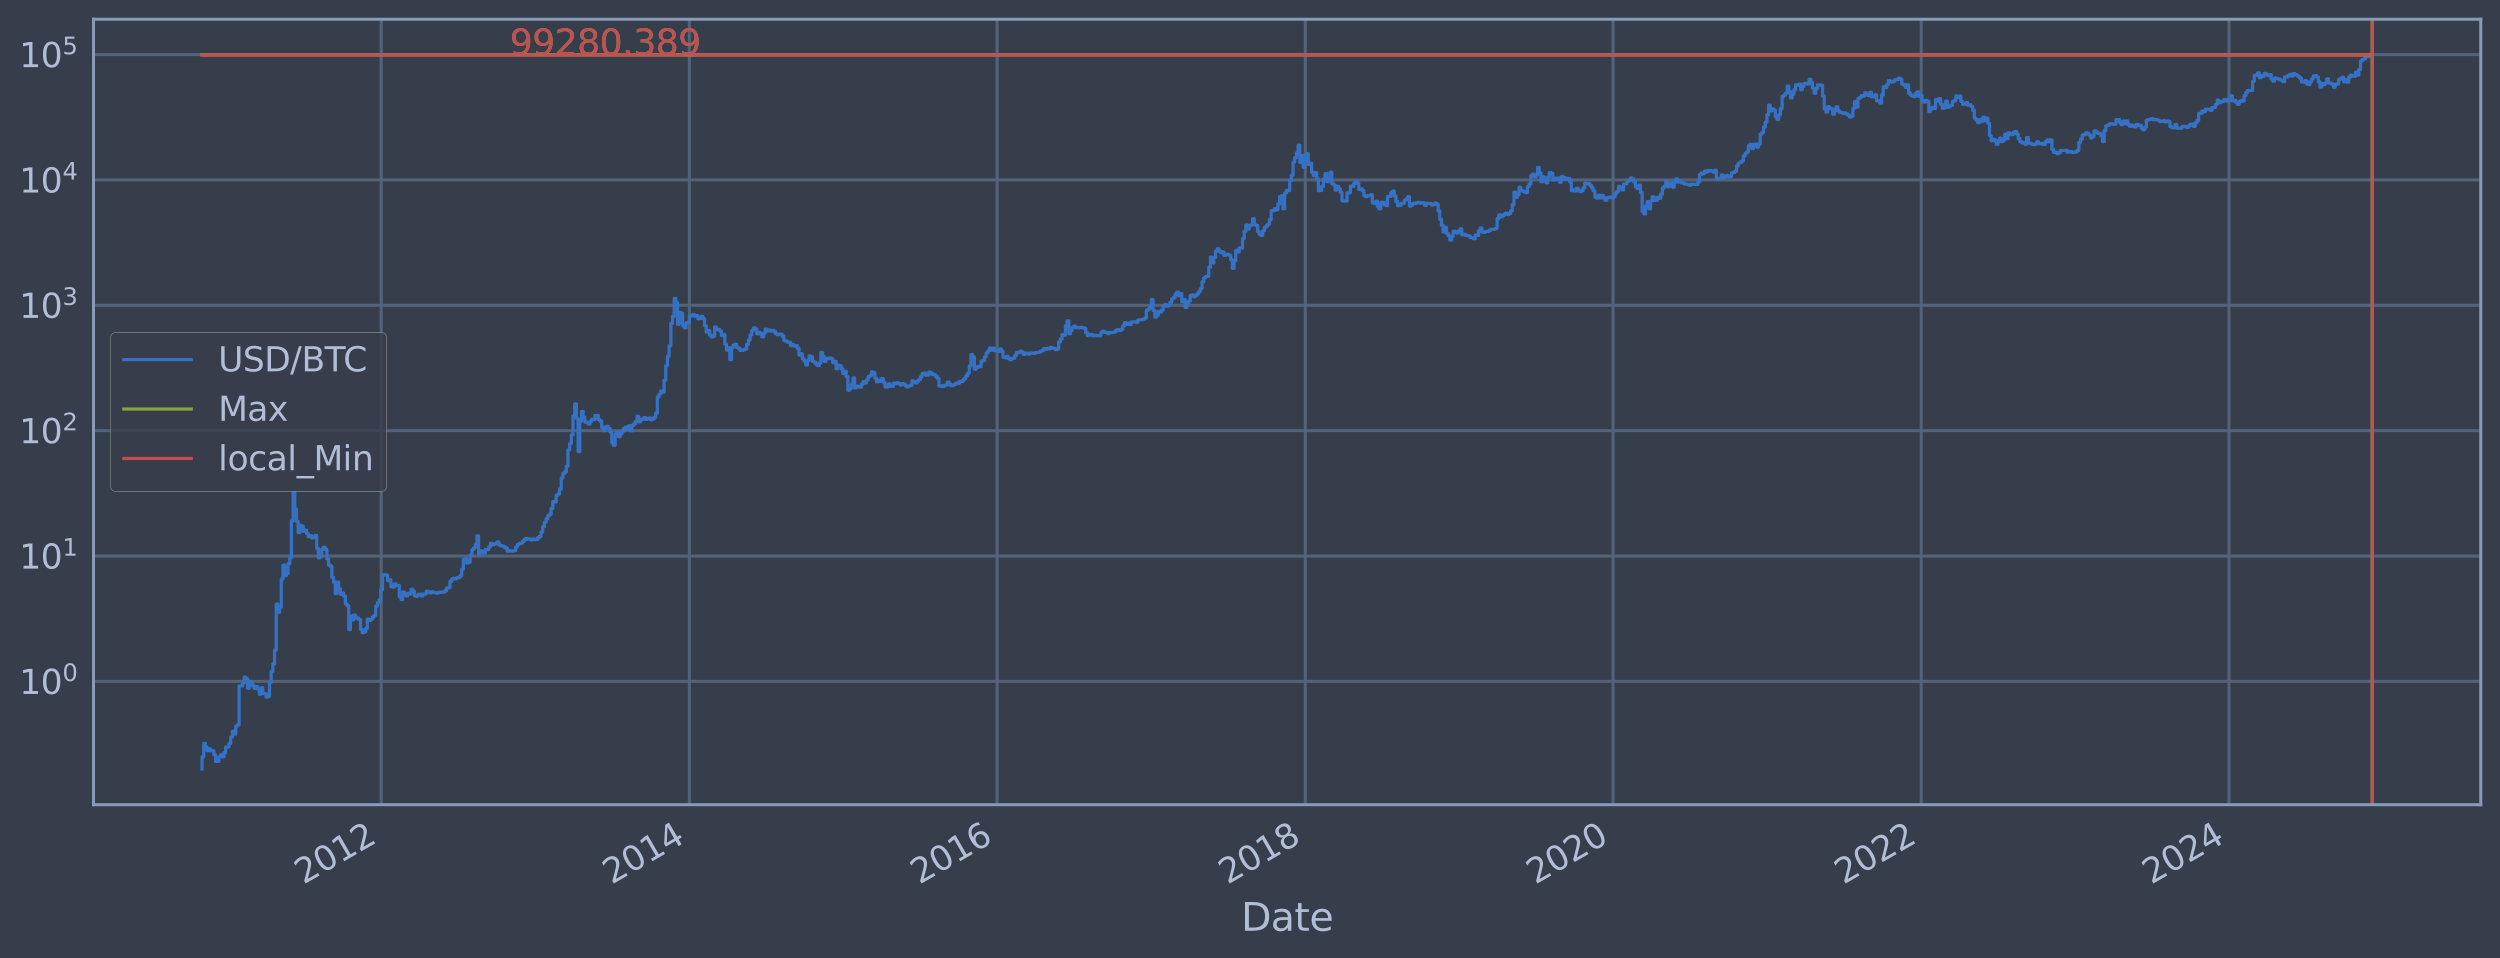 <?xml version="1.0" encoding="utf-8" standalone="no"?>
<!DOCTYPE svg PUBLIC "-//W3C//DTD SVG 1.1//EN"
  "http://www.w3.org/Graphics/SVG/1.1/DTD/svg11.dtd">
<svg xmlns:xlink="http://www.w3.org/1999/xlink" width="934.976pt" height="358.291pt" viewBox="0 0 934.976 358.291" xmlns="http://www.w3.org/2000/svg" version="1.1">
 <defs>
  <style type="text/css">*{stroke-linejoin: round; stroke-linecap: butt}</style>
 </defs>
 <g id="figure_1">
  <g id="patch_1">
   <path d="M 0 358.291 
L 934.976 358.291 
L 934.976 0 
L 0 0 
z
" style="fill: #373e4b"/>
  </g>
  <g id="axes_1">
   <g id="patch_2">
    <path d="M 34.976 300.96 
L 927.776 300.96 
L 927.776 7.2 
L 34.976 7.2 
z
" style="fill: #373e4b"/>
   </g>
   <g id="matplotlib.axis_1">
    <g id="xtick_1">
     <g id="line2d_1">
      <path d="M 142.565 300.96 
L 142.565 7.2 
" clip-path="url(#p914a5449fa)" style="fill: none; stroke: #546379; stroke-width: 1.12; stroke-linecap: square"/>
     </g>
     <g id="line2d_2"/>
     <g id="text_1">
      <!-- 2012 -->
      <g style="fill: #b1bed6" transform="translate(113.484 330.885) rotate(-30) scale(0.126 -0.126)">
       <defs>
        <path id="DejaVuSans-32" d="M 1228 531 
L 3431 531 
L 3431 0 
L 469 0 
L 469 531 
Q 828 903 1448 1529 
Q 2069 2156 2228 2338 
Q 2531 2678 2651 2914 
Q 2772 3150 2772 3378 
Q 2772 3750 2511 3984 
Q 2250 4219 1831 4219 
Q 1534 4219 1204 4116 
Q 875 4013 500 3803 
L 500 4441 
Q 881 4594 1212 4672 
Q 1544 4750 1819 4750 
Q 2544 4750 2975 4387 
Q 3406 4025 3406 3419 
Q 3406 3131 3298 2873 
Q 3191 2616 2906 2266 
Q 2828 2175 2409 1742 
Q 1991 1309 1228 531 
z
" transform="scale(0.016)"/>
        <path id="DejaVuSans-30" d="M 2034 4250 
Q 1547 4250 1301 3770 
Q 1056 3291 1056 2328 
Q 1056 1369 1301 889 
Q 1547 409 2034 409 
Q 2525 409 2770 889 
Q 3016 1369 3016 2328 
Q 3016 3291 2770 3770 
Q 2525 4250 2034 4250 
z
M 2034 4750 
Q 2819 4750 3233 4129 
Q 3647 3509 3647 2328 
Q 3647 1150 3233 529 
Q 2819 -91 2034 -91 
Q 1250 -91 836 529 
Q 422 1150 422 2328 
Q 422 3509 836 4129 
Q 1250 4750 2034 4750 
z
" transform="scale(0.016)"/>
        <path id="DejaVuSans-31" d="M 794 531 
L 1825 531 
L 1825 4091 
L 703 3866 
L 703 4441 
L 1819 4666 
L 2450 4666 
L 2450 531 
L 3481 531 
L 3481 0 
L 794 0 
L 794 531 
z
" transform="scale(0.016)"/>
       </defs>
       <use xlink:href="#DejaVuSans-32"/>
       <use xlink:href="#DejaVuSans-30" x="63.623"/>
       <use xlink:href="#DejaVuSans-31" x="127.246"/>
       <use xlink:href="#DejaVuSans-32" x="190.869"/>
      </g>
     </g>
    </g>
    <g id="xtick_2">
     <g id="line2d_3">
      <path d="M 257.818 300.96 
L 257.818 7.2 
" clip-path="url(#p914a5449fa)" style="fill: none; stroke: #546379; stroke-width: 1.12; stroke-linecap: square"/>
     </g>
     <g id="line2d_4"/>
     <g id="text_2">
      <!-- 2014 -->
      <g style="fill: #b1bed6" transform="translate(228.737 330.885) rotate(-30) scale(0.126 -0.126)">
       <defs>
        <path id="DejaVuSans-34" d="M 2419 4116 
L 825 1625 
L 2419 1625 
L 2419 4116 
z
M 2253 4666 
L 3047 4666 
L 3047 1625 
L 3713 1625 
L 3713 1100 
L 3047 1100 
L 3047 0 
L 2419 0 
L 2419 1100 
L 313 1100 
L 313 1709 
L 2253 4666 
z
" transform="scale(0.016)"/>
       </defs>
       <use xlink:href="#DejaVuSans-32"/>
       <use xlink:href="#DejaVuSans-30" x="63.623"/>
       <use xlink:href="#DejaVuSans-31" x="127.246"/>
       <use xlink:href="#DejaVuSans-34" x="190.869"/>
      </g>
     </g>
    </g>
    <g id="xtick_3">
     <g id="line2d_5">
      <path d="M 372.913 300.96 
L 372.913 7.2 
" clip-path="url(#p914a5449fa)" style="fill: none; stroke: #546379; stroke-width: 1.12; stroke-linecap: square"/>
     </g>
     <g id="line2d_6"/>
     <g id="text_3">
      <!-- 2016 -->
      <g style="fill: #b1bed6" transform="translate(343.832 330.885) rotate(-30) scale(0.126 -0.126)">
       <defs>
        <path id="DejaVuSans-36" d="M 2113 2584 
Q 1688 2584 1439 2293 
Q 1191 2003 1191 1497 
Q 1191 994 1439 701 
Q 1688 409 2113 409 
Q 2538 409 2786 701 
Q 3034 994 3034 1497 
Q 3034 2003 2786 2293 
Q 2538 2584 2113 2584 
z
M 3366 4563 
L 3366 3988 
Q 3128 4100 2886 4159 
Q 2644 4219 2406 4219 
Q 1781 4219 1451 3797 
Q 1122 3375 1075 2522 
Q 1259 2794 1537 2939 
Q 1816 3084 2150 3084 
Q 2853 3084 3261 2657 
Q 3669 2231 3669 1497 
Q 3669 778 3244 343 
Q 2819 -91 2113 -91 
Q 1303 -91 875 529 
Q 447 1150 447 2328 
Q 447 3434 972 4092 
Q 1497 4750 2381 4750 
Q 2619 4750 2861 4703 
Q 3103 4656 3366 4563 
z
" transform="scale(0.016)"/>
       </defs>
       <use xlink:href="#DejaVuSans-32"/>
       <use xlink:href="#DejaVuSans-30" x="63.623"/>
       <use xlink:href="#DejaVuSans-31" x="127.246"/>
       <use xlink:href="#DejaVuSans-36" x="190.869"/>
      </g>
     </g>
    </g>
    <g id="xtick_4">
     <g id="line2d_7">
      <path d="M 488.166 300.96 
L 488.166 7.2 
" clip-path="url(#p914a5449fa)" style="fill: none; stroke: #546379; stroke-width: 1.12; stroke-linecap: square"/>
     </g>
     <g id="line2d_8"/>
     <g id="text_4">
      <!-- 2018 -->
      <g style="fill: #b1bed6" transform="translate(459.085 330.885) rotate(-30) scale(0.126 -0.126)">
       <defs>
        <path id="DejaVuSans-38" d="M 2034 2216 
Q 1584 2216 1326 1975 
Q 1069 1734 1069 1313 
Q 1069 891 1326 650 
Q 1584 409 2034 409 
Q 2484 409 2743 651 
Q 3003 894 3003 1313 
Q 3003 1734 2745 1975 
Q 2488 2216 2034 2216 
z
M 1403 2484 
Q 997 2584 770 2862 
Q 544 3141 544 3541 
Q 544 4100 942 4425 
Q 1341 4750 2034 4750 
Q 2731 4750 3128 4425 
Q 3525 4100 3525 3541 
Q 3525 3141 3298 2862 
Q 3072 2584 2669 2484 
Q 3125 2378 3379 2068 
Q 3634 1759 3634 1313 
Q 3634 634 3220 271 
Q 2806 -91 2034 -91 
Q 1263 -91 848 271 
Q 434 634 434 1313 
Q 434 1759 690 2068 
Q 947 2378 1403 2484 
z
M 1172 3481 
Q 1172 3119 1398 2916 
Q 1625 2713 2034 2713 
Q 2441 2713 2670 2916 
Q 2900 3119 2900 3481 
Q 2900 3844 2670 4047 
Q 2441 4250 2034 4250 
Q 1625 4250 1398 4047 
Q 1172 3844 1172 3481 
z
" transform="scale(0.016)"/>
       </defs>
       <use xlink:href="#DejaVuSans-32"/>
       <use xlink:href="#DejaVuSans-30" x="63.623"/>
       <use xlink:href="#DejaVuSans-31" x="127.246"/>
       <use xlink:href="#DejaVuSans-38" x="190.869"/>
      </g>
     </g>
    </g>
    <g id="xtick_5">
     <g id="line2d_9">
      <path d="M 603.261 300.96 
L 603.261 7.2 
" clip-path="url(#p914a5449fa)" style="fill: none; stroke: #546379; stroke-width: 1.12; stroke-linecap: square"/>
     </g>
     <g id="line2d_10"/>
     <g id="text_5">
      <!-- 2020 -->
      <g style="fill: #b1bed6" transform="translate(574.18 330.885) rotate(-30) scale(0.126 -0.126)">
       <use xlink:href="#DejaVuSans-32"/>
       <use xlink:href="#DejaVuSans-30" x="63.623"/>
       <use xlink:href="#DejaVuSans-32" x="127.246"/>
       <use xlink:href="#DejaVuSans-30" x="190.869"/>
      </g>
     </g>
    </g>
    <g id="xtick_6">
     <g id="line2d_11">
      <path d="M 718.514 300.96 
L 718.514 7.2 
" clip-path="url(#p914a5449fa)" style="fill: none; stroke: #546379; stroke-width: 1.12; stroke-linecap: square"/>
     </g>
     <g id="line2d_12"/>
     <g id="text_6">
      <!-- 2022 -->
      <g style="fill: #b1bed6" transform="translate(689.433 330.885) rotate(-30) scale(0.126 -0.126)">
       <use xlink:href="#DejaVuSans-32"/>
       <use xlink:href="#DejaVuSans-30" x="63.623"/>
       <use xlink:href="#DejaVuSans-32" x="127.246"/>
       <use xlink:href="#DejaVuSans-32" x="190.869"/>
      </g>
     </g>
    </g>
    <g id="xtick_7">
     <g id="line2d_13">
      <path d="M 833.609 300.96 
L 833.609 7.2 
" clip-path="url(#p914a5449fa)" style="fill: none; stroke: #546379; stroke-width: 1.12; stroke-linecap: square"/>
     </g>
     <g id="line2d_14"/>
     <g id="text_7">
      <!-- 2024 -->
      <g style="fill: #b1bed6" transform="translate(804.528 330.885) rotate(-30) scale(0.126 -0.126)">
       <use xlink:href="#DejaVuSans-32"/>
       <use xlink:href="#DejaVuSans-30" x="63.623"/>
       <use xlink:href="#DejaVuSans-32" x="127.246"/>
       <use xlink:href="#DejaVuSans-34" x="190.869"/>
      </g>
     </g>
    </g>
    <g id="text_8">
     <!-- Date -->
     <g style="fill: #b1bed6" transform="translate(464.167 348.096) scale(0.144 -0.144)">
      <defs>
       <path id="DejaVuSans-44" d="M 1259 4147 
L 1259 519 
L 2022 519 
Q 2988 519 3436 956 
Q 3884 1394 3884 2338 
Q 3884 3275 3436 3711 
Q 2988 4147 2022 4147 
L 1259 4147 
z
M 628 4666 
L 1925 4666 
Q 3281 4666 3915 4102 
Q 4550 3538 4550 2338 
Q 4550 1131 3912 565 
Q 3275 0 1925 0 
L 628 0 
L 628 4666 
z
" transform="scale(0.016)"/>
       <path id="DejaVuSans-61" d="M 2194 1759 
Q 1497 1759 1228 1600 
Q 959 1441 959 1056 
Q 959 750 1161 570 
Q 1363 391 1709 391 
Q 2188 391 2477 730 
Q 2766 1069 2766 1631 
L 2766 1759 
L 2194 1759 
z
M 3341 1997 
L 3341 0 
L 2766 0 
L 2766 531 
Q 2569 213 2275 61 
Q 1981 -91 1556 -91 
Q 1019 -91 701 211 
Q 384 513 384 1019 
Q 384 1609 779 1909 
Q 1175 2209 1959 2209 
L 2766 2209 
L 2766 2266 
Q 2766 2663 2505 2880 
Q 2244 3097 1772 3097 
Q 1472 3097 1187 3025 
Q 903 2953 641 2809 
L 641 3341 
Q 956 3463 1253 3523 
Q 1550 3584 1831 3584 
Q 2591 3584 2966 3190 
Q 3341 2797 3341 1997 
z
" transform="scale(0.016)"/>
       <path id="DejaVuSans-74" d="M 1172 4494 
L 1172 3500 
L 2356 3500 
L 2356 3053 
L 1172 3053 
L 1172 1153 
Q 1172 725 1289 603 
Q 1406 481 1766 481 
L 2356 481 
L 2356 0 
L 1766 0 
Q 1100 0 847 248 
Q 594 497 594 1153 
L 594 3053 
L 172 3053 
L 172 3500 
L 594 3500 
L 594 4494 
L 1172 4494 
z
" transform="scale(0.016)"/>
       <path id="DejaVuSans-65" d="M 3597 1894 
L 3597 1613 
L 953 1613 
Q 991 1019 1311 708 
Q 1631 397 2203 397 
Q 2534 397 2845 478 
Q 3156 559 3463 722 
L 3463 178 
Q 3153 47 2828 -22 
Q 2503 -91 2169 -91 
Q 1331 -91 842 396 
Q 353 884 353 1716 
Q 353 2575 817 3079 
Q 1281 3584 2069 3584 
Q 2775 3584 3186 3129 
Q 3597 2675 3597 1894 
z
M 3022 2063 
Q 3016 2534 2758 2815 
Q 2500 3097 2075 3097 
Q 1594 3097 1305 2825 
Q 1016 2553 972 2059 
L 3022 2063 
z
" transform="scale(0.016)"/>
      </defs>
      <use xlink:href="#DejaVuSans-44"/>
      <use xlink:href="#DejaVuSans-61" x="77.002"/>
      <use xlink:href="#DejaVuSans-74" x="138.281"/>
      <use xlink:href="#DejaVuSans-65" x="177.49"/>
     </g>
    </g>
   </g>
   <g id="matplotlib.axis_2">
    <g id="ytick_1">
     <g id="line2d_15">
      <path d="M 34.976 254.835 
L 927.776 254.835 
" clip-path="url(#p914a5449fa)" style="fill: none; stroke: #546379; stroke-width: 1.12; stroke-linecap: square"/>
     </g>
     <g id="line2d_16"/>
     <g id="text_9">
      <!-- $\mathdefault{10^{0}}$ -->
      <g style="fill: #b1bed6" transform="translate(7.2 259.622) scale(0.126 -0.126)">
       <use xlink:href="#DejaVuSans-31" transform="translate(0 0.766)"/>
       <use xlink:href="#DejaVuSans-30" transform="translate(63.623 0.766)"/>
       <use xlink:href="#DejaVuSans-30" transform="translate(128.203 39.047) scale(0.7)"/>
      </g>
     </g>
    </g>
    <g id="ytick_2">
     <g id="line2d_17">
      <path d="M 34.976 207.949 
L 927.776 207.949 
" clip-path="url(#p914a5449fa)" style="fill: none; stroke: #546379; stroke-width: 1.12; stroke-linecap: square"/>
     </g>
     <g id="line2d_18"/>
     <g id="text_10">
      <!-- $\mathdefault{10^{1}}$ -->
      <g style="fill: #b1bed6" transform="translate(7.2 212.736) scale(0.126 -0.126)">
       <use xlink:href="#DejaVuSans-31" transform="translate(0 0.684)"/>
       <use xlink:href="#DejaVuSans-30" transform="translate(63.623 0.684)"/>
       <use xlink:href="#DejaVuSans-31" transform="translate(128.203 38.966) scale(0.7)"/>
      </g>
     </g>
    </g>
    <g id="ytick_3">
     <g id="line2d_19">
      <path d="M 34.976 161.064 
L 927.776 161.064 
" clip-path="url(#p914a5449fa)" style="fill: none; stroke: #546379; stroke-width: 1.12; stroke-linecap: square"/>
     </g>
     <g id="line2d_20"/>
     <g id="text_11">
      <!-- $\mathdefault{10^{2}}$ -->
      <g style="fill: #b1bed6" transform="translate(7.2 165.851) scale(0.126 -0.126)">
       <use xlink:href="#DejaVuSans-31" transform="translate(0 0.766)"/>
       <use xlink:href="#DejaVuSans-30" transform="translate(63.623 0.766)"/>
       <use xlink:href="#DejaVuSans-32" transform="translate(128.203 39.047) scale(0.7)"/>
      </g>
     </g>
    </g>
    <g id="ytick_4">
     <g id="line2d_21">
      <path d="M 34.976 114.178 
L 927.776 114.178 
" clip-path="url(#p914a5449fa)" style="fill: none; stroke: #546379; stroke-width: 1.12; stroke-linecap: square"/>
     </g>
     <g id="line2d_22"/>
     <g id="text_12">
      <!-- $\mathdefault{10^{3}}$ -->
      <g style="fill: #b1bed6" transform="translate(7.2 118.965) scale(0.126 -0.126)">
       <defs>
        <path id="DejaVuSans-33" d="M 2597 2516 
Q 3050 2419 3304 2112 
Q 3559 1806 3559 1356 
Q 3559 666 3084 287 
Q 2609 -91 1734 -91 
Q 1441 -91 1130 -33 
Q 819 25 488 141 
L 488 750 
Q 750 597 1062 519 
Q 1375 441 1716 441 
Q 2309 441 2620 675 
Q 2931 909 2931 1356 
Q 2931 1769 2642 2001 
Q 2353 2234 1838 2234 
L 1294 2234 
L 1294 2753 
L 1863 2753 
Q 2328 2753 2575 2939 
Q 2822 3125 2822 3475 
Q 2822 3834 2567 4026 
Q 2313 4219 1838 4219 
Q 1578 4219 1281 4162 
Q 984 4106 628 3988 
L 628 4550 
Q 988 4650 1302 4700 
Q 1616 4750 1894 4750 
Q 2613 4750 3031 4423 
Q 3450 4097 3450 3541 
Q 3450 3153 3228 2886 
Q 3006 2619 2597 2516 
z
" transform="scale(0.016)"/>
       </defs>
       <use xlink:href="#DejaVuSans-31" transform="translate(0 0.766)"/>
       <use xlink:href="#DejaVuSans-30" transform="translate(63.623 0.766)"/>
       <use xlink:href="#DejaVuSans-33" transform="translate(128.203 39.047) scale(0.7)"/>
      </g>
     </g>
    </g>
    <g id="ytick_5">
     <g id="line2d_23">
      <path d="M 34.976 67.292 
L 927.776 67.292 
" clip-path="url(#p914a5449fa)" style="fill: none; stroke: #546379; stroke-width: 1.12; stroke-linecap: square"/>
     </g>
     <g id="line2d_24"/>
     <g id="text_13">
      <!-- $\mathdefault{10^{4}}$ -->
      <g style="fill: #b1bed6" transform="translate(7.2 72.079) scale(0.126 -0.126)">
       <use xlink:href="#DejaVuSans-31" transform="translate(0 0.684)"/>
       <use xlink:href="#DejaVuSans-30" transform="translate(63.623 0.684)"/>
       <use xlink:href="#DejaVuSans-34" transform="translate(128.203 38.966) scale(0.7)"/>
      </g>
     </g>
    </g>
    <g id="ytick_6">
     <g id="line2d_25">
      <path d="M 34.976 20.406 
L 927.776 20.406 
" clip-path="url(#p914a5449fa)" style="fill: none; stroke: #546379; stroke-width: 1.12; stroke-linecap: square"/>
     </g>
     <g id="line2d_26"/>
     <g id="text_14">
      <!-- $\mathdefault{10^{5}}$ -->
      <g style="fill: #b1bed6" transform="translate(7.2 25.193) scale(0.126 -0.126)">
       <defs>
        <path id="DejaVuSans-35" d="M 691 4666 
L 3169 4666 
L 3169 4134 
L 1269 4134 
L 1269 2991 
Q 1406 3038 1543 3061 
Q 1681 3084 1819 3084 
Q 2600 3084 3056 2656 
Q 3513 2228 3513 1497 
Q 3513 744 3044 326 
Q 2575 -91 1722 -91 
Q 1428 -91 1123 -41 
Q 819 9 494 109 
L 494 744 
Q 775 591 1075 516 
Q 1375 441 1709 441 
Q 2250 441 2565 725 
Q 2881 1009 2881 1497 
Q 2881 1984 2565 2268 
Q 2250 2553 1709 2553 
Q 1456 2553 1204 2497 
Q 953 2441 691 2322 
L 691 4666 
z
" transform="scale(0.016)"/>
       </defs>
       <use xlink:href="#DejaVuSans-31" transform="translate(0 0.684)"/>
       <use xlink:href="#DejaVuSans-30" transform="translate(63.623 0.684)"/>
       <use xlink:href="#DejaVuSans-35" transform="translate(128.203 38.966) scale(0.7)"/>
      </g>
     </g>
    </g>
    <g id="ytick_7">
     <g id="line2d_27"/>
    </g>
    <g id="ytick_8">
     <g id="line2d_28"/>
    </g>
    <g id="ytick_9">
     <g id="line2d_29"/>
    </g>
    <g id="ytick_10">
     <g id="line2d_30"/>
    </g>
    <g id="ytick_11">
     <g id="line2d_31"/>
    </g>
    <g id="ytick_12">
     <g id="line2d_32"/>
    </g>
    <g id="ytick_13">
     <g id="line2d_33"/>
    </g>
    <g id="ytick_14">
     <g id="line2d_34"/>
    </g>
    <g id="ytick_15">
     <g id="line2d_35"/>
    </g>
    <g id="ytick_16">
     <g id="line2d_36"/>
    </g>
    <g id="ytick_17">
     <g id="line2d_37"/>
    </g>
    <g id="ytick_18">
     <g id="line2d_38"/>
    </g>
    <g id="ytick_19">
     <g id="line2d_39"/>
    </g>
    <g id="ytick_20">
     <g id="line2d_40"/>
    </g>
    <g id="ytick_21">
     <g id="line2d_41"/>
    </g>
    <g id="ytick_22">
     <g id="line2d_42"/>
    </g>
    <g id="ytick_23">
     <g id="line2d_43"/>
    </g>
    <g id="ytick_24">
     <g id="line2d_44"/>
    </g>
    <g id="ytick_25">
     <g id="line2d_45"/>
    </g>
    <g id="ytick_26">
     <g id="line2d_46"/>
    </g>
    <g id="ytick_27">
     <g id="line2d_47"/>
    </g>
    <g id="ytick_28">
     <g id="line2d_48"/>
    </g>
    <g id="ytick_29">
     <g id="line2d_49"/>
    </g>
    <g id="ytick_30">
     <g id="line2d_50"/>
    </g>
    <g id="ytick_31">
     <g id="line2d_51"/>
    </g>
    <g id="ytick_32">
     <g id="line2d_52"/>
    </g>
    <g id="ytick_33">
     <g id="line2d_53"/>
    </g>
    <g id="ytick_34">
     <g id="line2d_54"/>
    </g>
    <g id="ytick_35">
     <g id="line2d_55"/>
    </g>
    <g id="ytick_36">
     <g id="line2d_56"/>
    </g>
    <g id="ytick_37">
     <g id="line2d_57"/>
    </g>
    <g id="ytick_38">
     <g id="line2d_58"/>
    </g>
    <g id="ytick_39">
     <g id="line2d_59"/>
    </g>
    <g id="ytick_40">
     <g id="line2d_60"/>
    </g>
    <g id="ytick_41">
     <g id="line2d_61"/>
    </g>
    <g id="ytick_42">
     <g id="line2d_62"/>
    </g>
    <g id="ytick_43">
     <g id="line2d_63"/>
    </g>
    <g id="ytick_44">
     <g id="line2d_64"/>
    </g>
    <g id="ytick_45">
     <g id="line2d_65"/>
    </g>
    <g id="ytick_46">
     <g id="line2d_66"/>
    </g>
    <g id="ytick_47">
     <g id="line2d_67"/>
    </g>
    <g id="ytick_48">
     <g id="line2d_68"/>
    </g>
    <g id="ytick_49">
     <g id="line2d_69"/>
    </g>
    <g id="ytick_50">
     <g id="line2d_70"/>
    </g>
    <g id="ytick_51">
     <g id="line2d_71"/>
    </g>
    <g id="ytick_52">
     <g id="line2d_72"/>
    </g>
    <g id="ytick_53">
     <g id="line2d_73"/>
    </g>
    <g id="ytick_54">
     <g id="line2d_74"/>
    </g>
   </g>
   <g id="line2d_75">
    <path d="M 75.558 287.607 
L 75.558 283.064 
L 76.188 283.064 
L 76.188 278.037 
L 76.819 278.037 
L 76.819 279.351 
L 77.45 279.351 
L 77.45 280.756 
L 78.08 280.756 
L 78.08 280.041 
L 78.711 280.041 
L 78.711 280.756 
L 79.972 280.756 
L 79.972 282.265 
L 80.603 282.265 
L 80.603 284.761 
L 81.864 284.761 
L 81.864 283.064 
L 82.495 283.064 
L 82.495 282.265 
L 83.126 282.265 
L 83.126 283.064 
L 83.756 283.064 
L 83.756 281.496 
L 84.387 281.496 
L 84.387 279.351 
L 85.648 279.351 
L 85.648 278.037 
L 86.279 278.037 
L 86.279 275.639 
L 86.91 275.639 
L 86.91 273.493 
L 87.54 273.493 
L 87.54 274.538 
L 88.171 274.538 
L 88.171 271.552 
L 88.802 271.552 
L 88.802 271.095 
L 89.432 271.095 
L 89.432 256.533 
L 90.694 256.533 
L 90.694 255.456 
L 91.324 255.456 
L 91.324 253.268 
L 91.955 253.268 
L 91.955 253.842 
L 92.586 253.842 
L 92.586 257.438 
L 93.216 257.438 
L 93.216 254.835 
L 93.847 254.835 
L 93.847 255.456 
L 94.478 255.456 
L 94.478 256.533 
L 95.108 256.533 
L 95.108 257.438 
L 95.739 257.438 
L 95.739 256.756 
L 96.37 256.756 
L 96.37 257.671 
L 97 257.671 
L 97 259.635 
L 97.631 259.635 
L 97.631 257.208 
L 98.262 257.208 
L 98.262 259.379 
L 99.523 259.379 
L 99.523 260.693 
L 100.153 260.693 
L 100.153 260.424 
L 100.784 260.424 
L 100.784 255.247 
L 101.415 255.247 
L 101.415 251.123 
L 102.045 251.123 
L 102.045 248.277 
L 102.676 248.277 
L 102.676 243.094 
L 103.307 243.094 
L 103.307 225.907 
L 103.937 225.907 
L 103.937 228.98 
L 104.568 228.98 
L 104.568 227.071 
L 105.199 227.071 
L 105.199 216.565 
L 105.829 216.565 
L 105.829 211.331 
L 106.46 211.331 
L 106.46 215.27 
L 107.091 215.27 
L 107.091 214.442 
L 107.721 214.442 
L 107.721 210.832 
L 108.352 210.832 
L 108.352 208.633 
L 108.983 208.633 
L 108.983 194.826 
L 109.613 194.826 
L 109.613 184.05 
L 110.244 184.05 
L 110.244 190.413 
L 110.875 190.413 
L 110.875 195.02 
L 111.505 195.02 
L 111.505 199.171 
L 112.136 199.171 
L 112.136 196.462 
L 112.767 196.462 
L 112.767 196.73 
L 113.397 196.73 
L 113.397 198.713 
L 114.028 198.713 
L 114.028 198.252 
L 114.659 198.252 
L 114.659 199.598 
L 115.289 199.598 
L 115.289 200.738 
L 115.92 200.738 
L 115.92 200.327 
L 116.551 200.327 
L 116.551 201.2 
L 117.181 201.2 
L 117.181 200.953 
L 117.812 200.953 
L 117.812 200.272 
L 118.443 200.272 
L 118.443 205.104 
L 119.073 205.104 
L 119.073 208.654 
L 119.704 208.654 
L 119.704 208.092 
L 120.335 208.092 
L 120.335 205.353 
L 120.965 205.353 
L 120.965 204.666 
L 121.596 204.666 
L 121.596 205.461 
L 122.227 205.461 
L 122.227 209.037 
L 122.857 209.037 
L 122.857 211.355 
L 123.488 211.355 
L 123.488 211.817 
L 124.118 211.817 
L 124.118 215.923 
L 124.749 215.923 
L 124.749 217.716 
L 125.38 217.716 
L 125.38 221.982 
L 126.01 221.982 
L 126.01 217.749 
L 126.641 217.749 
L 126.641 220.16 
L 127.272 220.16 
L 127.272 222.309 
L 127.902 222.309 
L 127.902 221.821 
L 128.533 221.821 
L 128.533 222.937 
L 129.164 222.937 
L 129.164 225.809 
L 129.794 225.809 
L 129.794 226.556 
L 130.425 226.556 
L 130.425 235.457 
L 131.056 235.457 
L 131.056 230.401 
L 131.686 230.401 
L 131.686 231.797 
L 132.317 231.797 
L 132.317 230.037 
L 132.948 230.037 
L 132.948 231.024 
L 133.578 231.024 
L 133.578 231.215 
L 134.209 231.215 
L 134.209 231.732 
L 134.84 231.732 
L 134.84 235.379 
L 135.47 235.379 
L 135.47 236.589 
L 136.101 236.589 
L 136.101 236.341 
L 136.732 236.341 
L 136.732 235.068 
L 137.362 235.068 
L 137.362 231.536 
L 137.993 231.536 
L 137.993 232.062 
L 138.624 232.062 
L 138.624 231.666 
L 139.254 231.666 
L 139.254 230.773 
L 139.885 230.773 
L 139.885 230.157 
L 140.516 230.157 
L 140.516 226.709 
L 141.146 226.709 
L 141.146 225.373 
L 141.777 225.373 
L 141.777 224.345 
L 142.408 224.345 
L 142.408 220.61 
L 143.038 220.61 
L 143.038 215.038 
L 143.669 215.038 
L 143.669 214.923 
L 144.3 214.923 
L 144.3 215.096 
L 144.93 215.096 
L 144.93 217.133 
L 145.561 217.133 
L 145.561 216.815 
L 146.192 216.815 
L 146.192 219.395 
L 146.822 219.395 
L 146.822 219.575 
L 147.453 219.575 
L 147.453 218.385 
L 148.083 218.385 
L 148.083 218.901 
L 149.345 218.971 
L 149.345 223.151 
L 149.975 223.151 
L 149.975 224.209 
L 150.606 224.209 
L 150.606 221.383 
L 151.237 221.383 
L 151.237 222.145 
L 151.867 222.145 
L 151.867 222.852 
L 152.498 222.852 
L 152.498 221.861 
L 153.129 221.861 
L 153.129 222.145 
L 153.759 222.145 
L 153.759 220.346 
L 154.39 220.346 
L 154.39 221.148 
L 155.021 221.148 
L 155.021 222.852 
L 155.651 222.852 
L 155.651 223.022 
L 156.282 223.022 
L 156.282 222.309 
L 157.543 222.227 
L 157.543 222.895 
L 158.174 222.895 
L 158.174 222.186 
L 159.435 222.104 
L 159.435 221.109 
L 160.066 221.109 
L 160.066 221.304 
L 160.697 221.304 
L 160.697 221.7 
L 161.327 221.7 
L 161.327 221.343 
L 161.958 221.343 
L 161.958 221.66 
L 163.219 221.66 
L 163.219 221.861 
L 163.85 221.861 
L 163.85 221.541 
L 165.742 221.462 
L 165.742 221.343 
L 166.373 221.343 
L 166.373 220.993 
L 167.003 220.993 
L 167.003 219.902 
L 168.265 219.829 
L 168.265 217.455 
L 168.895 217.455 
L 168.895 216.534 
L 169.526 216.534 
L 169.526 216.287 
L 170.157 216.287 
L 170.157 216.472 
L 170.787 216.472 
L 170.787 216.074 
L 171.418 216.074 
L 171.418 215.923 
L 172.049 215.923 
L 172.049 215.27 
L 172.679 215.27 
L 172.679 212.879 
L 173.31 212.879 
L 173.31 209.058 
L 173.94 209.058 
L 173.94 208.93 
L 174.571 208.93 
L 174.571 210.552 
L 175.202 210.552 
L 175.202 210.208 
L 175.832 210.208 
L 175.832 207.707 
L 176.463 207.707 
L 176.463 205.587 
L 177.094 205.587 
L 177.094 204.927 
L 177.724 204.927 
L 177.724 203.734 
L 178.355 203.734 
L 178.355 200.412 
L 178.986 200.412 
L 178.986 207.427 
L 179.616 207.427 
L 179.616 206.027 
L 180.247 206.027 
L 180.247 206.176 
L 180.878 206.176 
L 180.878 206.917 
L 181.508 206.917 
L 181.508 205.515 
L 182.77 205.569 
L 182.77 204.51 
L 183.4 204.51 
L 183.4 203.195 
L 184.031 203.195 
L 184.031 203.767 
L 184.662 203.767 
L 184.662 203.471 
L 185.292 203.471 
L 185.292 203.276 
L 185.923 203.276 
L 185.923 202.654 
L 186.554 202.654 
L 186.554 203.734 
L 187.184 203.734 
L 187.184 204.068 
L 187.815 204.068 
L 187.815 204.271 
L 188.446 204.271 
L 188.446 204.579 
L 189.076 204.579 
L 189.076 204.998 
L 189.707 204.998 
L 189.707 206.139 
L 190.338 206.139 
L 190.338 205.898 
L 190.968 205.898 
L 190.968 206.064 
L 192.23 206.101 
L 192.23 205.88 
L 192.86 205.88 
L 192.86 204.545 
L 193.491 204.545 
L 193.491 203.701 
L 194.122 203.701 
L 194.122 203.211 
L 195.383 203.147 
L 195.383 202.467 
L 196.014 202.467 
L 196.014 201.763 
L 196.644 201.763 
L 196.644 201.391 
L 197.275 201.391 
L 197.275 201.643 
L 198.536 201.539 
L 198.536 201.914 
L 199.167 201.914 
L 199.167 201.614 
L 199.797 201.614 
L 199.797 201.808 
L 201.059 201.778 
L 201.059 201.113 
L 201.689 201.113 
L 201.689 200.652 
L 202.32 200.652 
L 202.32 198.986 
L 202.951 198.986 
L 202.951 196.99 
L 203.581 196.99 
L 203.581 195.379 
L 204.212 195.379 
L 204.212 194.061 
L 204.843 194.061 
L 204.843 192.842 
L 205.473 192.842 
L 205.473 192.334 
L 206.104 192.334 
L 206.104 190.148 
L 206.735 190.148 
L 206.735 187.574 
L 207.365 187.574 
L 207.365 187.74 
L 207.996 187.74 
L 207.996 185.229 
L 208.627 185.229 
L 208.627 184.781 
L 209.257 184.781 
L 209.257 182.881 
L 209.888 182.881 
L 209.888 178.728 
L 210.519 178.728 
L 210.519 177.053 
L 211.149 177.053 
L 211.149 176.498 
L 211.78 176.498 
L 211.78 174.332 
L 212.411 174.332 
L 212.411 168.254 
L 213.041 168.254 
L 213.041 165.918 
L 213.672 165.918 
L 213.672 162.651 
L 214.303 162.651 
L 214.303 155.565 
L 214.933 155.565 
L 214.933 151.077 
L 215.564 151.077 
L 215.564 156.536 
L 216.195 156.536 
L 216.195 168.887 
L 216.825 168.887 
L 216.825 157.535 
L 217.456 157.535 
L 217.456 153.852 
L 218.087 153.852 
L 218.087 155.957 
L 218.717 155.957 
L 218.717 157.867 
L 219.348 157.867 
L 219.348 158.045 
L 219.979 158.045 
L 219.979 158.631 
L 220.609 158.631 
L 220.609 157.695 
L 221.24 157.695 
L 221.24 156.795 
L 222.501 156.898 
L 222.501 155.412 
L 223.762 155.364 
L 223.762 156.944 
L 224.393 156.944 
L 224.393 157.527 
L 225.024 157.527 
L 225.024 159.858 
L 225.654 159.858 
L 225.654 161.068 
L 226.285 161.068 
L 226.285 159.612 
L 226.916 159.612 
L 226.916 159.431 
L 227.546 159.431 
L 227.546 160.265 
L 228.177 160.265 
L 228.177 161.631 
L 228.808 161.631 
L 228.808 165.597 
L 229.438 165.597 
L 229.438 166.521 
L 230.069 166.521 
L 230.069 162.326 
L 230.7 162.326 
L 230.7 161.673 
L 231.33 161.673 
L 231.33 163.347 
L 231.961 163.347 
L 231.961 162.213 
L 232.592 162.213 
L 232.592 161.33 
L 233.222 161.33 
L 233.222 160.144 
L 233.853 160.144 
L 233.853 159.739 
L 234.484 159.739 
L 234.484 160.501 
L 235.114 160.501 
L 235.114 159.243 
L 235.745 159.243 
L 235.745 161.123 
L 236.376 161.123 
L 236.376 159.043 
L 237.006 159.043 
L 237.006 158.524 
L 237.637 158.524 
L 237.637 157.607 
L 238.268 157.607 
L 238.268 155.707 
L 238.898 155.707 
L 238.898 157.761 
L 239.529 157.761 
L 239.529 157.011 
L 240.16 157.011 
L 240.16 156.675 
L 240.79 156.675 
L 240.79 156.177 
L 241.421 156.177 
L 241.421 156.86 
L 242.052 156.86 
L 242.052 156.577 
L 242.682 156.577 
L 242.682 156.317 
L 243.313 156.317 
L 243.313 157.024 
L 243.944 157.024 
L 243.944 156.664 
L 244.574 156.664 
L 244.574 156.102 
L 245.205 156.102 
L 245.205 154.477 
L 245.836 154.477 
L 245.836 148.414 
L 246.466 148.414 
L 246.466 147.431 
L 247.097 147.431 
L 247.097 146.259 
L 247.727 146.259 
L 247.727 146.646 
L 248.358 146.646 
L 248.358 142.196 
L 248.989 142.196 
L 248.989 136.752 
L 249.619 136.752 
L 249.619 133.195 
L 250.25 133.195 
L 250.25 129.336 
L 250.881 129.336 
L 250.881 120.958 
L 251.511 120.958 
L 251.511 118.354 
L 252.142 118.354 
L 252.142 111.618 
L 252.773 111.618 
L 252.773 113.18 
L 253.403 113.18 
L 253.403 121.269 
L 254.034 121.269 
L 254.034 116.853 
L 254.665 116.853 
L 254.665 117.178 
L 255.295 117.178 
L 255.295 121.872 
L 255.926 121.872 
L 255.926 122.639 
L 256.557 122.639 
L 256.557 120.754 
L 257.187 120.754 
L 257.187 120.53 
L 257.818 120.53 
L 257.818 118.003 
L 258.449 118.003 
L 258.449 118.137 
L 259.079 118.137 
L 259.079 117.63 
L 259.71 117.63 
L 259.71 118.289 
L 260.341 118.289 
L 260.341 118.025 
L 260.971 118.025 
L 260.971 119.236 
L 261.602 119.236 
L 261.602 119.091 
L 262.233 119.091 
L 262.233 118.291 
L 262.863 118.291 
L 262.863 119.211 
L 263.494 119.211 
L 263.494 121.811 
L 264.125 121.811 
L 264.125 124.243 
L 264.755 124.243 
L 264.755 123.587 
L 265.386 123.587 
L 265.386 125.287 
L 266.017 125.287 
L 266.017 126.001 
L 266.647 126.001 
L 266.647 125.714 
L 267.278 125.714 
L 267.278 122.311 
L 267.909 122.311 
L 267.909 123.268 
L 269.17 123.233 
L 269.17 123.757 
L 269.801 123.757 
L 269.801 125.521 
L 270.431 125.521 
L 270.431 125.067 
L 271.062 125.067 
L 271.062 128.703 
L 271.692 128.703 
L 271.692 130.935 
L 272.323 130.935 
L 272.323 130.078 
L 272.954 130.078 
L 272.954 134.478 
L 273.584 134.478 
L 273.584 130.005 
L 274.215 130.005 
L 274.215 129.034 
L 274.846 129.034 
L 274.846 128.765 
L 275.476 128.765 
L 275.476 129.924 
L 276.107 129.924 
L 276.107 130.345 
L 276.738 130.345 
L 276.738 131.046 
L 277.999 131.006 
L 277.999 130.782 
L 278.63 130.782 
L 278.63 130.477 
L 279.26 130.477 
L 279.26 128.781 
L 279.891 128.781 
L 279.891 127.186 
L 280.522 127.186 
L 280.522 125.234 
L 281.152 125.234 
L 281.152 123.563 
L 281.783 123.563 
L 281.783 122.593 
L 282.414 122.593 
L 282.414 122.987 
L 283.044 122.987 
L 283.044 124.868 
L 283.675 124.868 
L 283.675 124.309 
L 284.306 124.309 
L 284.306 124.888 
L 284.936 124.888 
L 284.936 125.956 
L 285.567 125.956 
L 285.567 124.579 
L 286.198 124.579 
L 286.198 123.095 
L 286.828 123.095 
L 286.828 123.769 
L 287.459 123.769 
L 287.459 123.457 
L 288.09 123.457 
L 288.09 123.778 
L 288.72 123.778 
L 288.72 123.586 
L 289.351 123.586 
L 289.351 123.897 
L 289.982 123.897 
L 289.982 124.795 
L 290.612 124.795 
L 290.612 125.198 
L 291.243 125.198 
L 291.243 124.973 
L 292.504 124.957 
L 292.504 125.659 
L 293.135 125.659 
L 293.135 127.342 
L 293.766 127.342 
L 293.766 127.539 
L 294.396 127.539 
L 294.396 127.967 
L 295.657 128.024 
L 295.657 129.278 
L 296.288 129.278 
L 296.288 128.874 
L 296.919 128.874 
L 296.919 129.407 
L 297.549 129.407 
L 297.549 129.254 
L 298.18 129.254 
L 298.18 130.261 
L 298.811 130.261 
L 298.811 132.777 
L 299.441 132.777 
L 299.441 132.323 
L 300.072 132.323 
L 300.072 134.211 
L 300.703 134.211 
L 300.703 135.043 
L 301.333 135.043 
L 301.333 136.504 
L 301.964 136.504 
L 301.964 134.871 
L 302.595 134.871 
L 302.595 133.1 
L 303.225 133.1 
L 303.225 133.38 
L 303.856 133.38 
L 303.856 135.14 
L 304.487 135.14 
L 304.487 135.502 
L 305.117 135.502 
L 305.117 136.277 
L 305.748 136.277 
L 305.748 136.738 
L 306.379 136.738 
L 306.379 135.733 
L 307.009 135.733 
L 307.009 131.833 
L 307.64 131.833 
L 307.64 133.358 
L 308.271 133.358 
L 308.271 135.181 
L 308.901 135.181 
L 308.901 134.172 
L 309.532 134.172 
L 309.532 134.042 
L 310.163 134.042 
L 310.163 133.9 
L 310.793 133.9 
L 310.793 134.147 
L 311.424 134.147 
L 311.424 135.625 
L 312.055 135.625 
L 312.055 135.106 
L 312.685 135.106 
L 312.685 137.878 
L 313.316 137.878 
L 313.316 136.631 
L 313.947 136.631 
L 313.947 136.756 
L 314.577 136.756 
L 314.577 137.96 
L 315.208 137.96 
L 315.208 139.731 
L 315.839 139.731 
L 315.839 138.83 
L 316.469 138.83 
L 316.469 140.863 
L 317.1 140.863 
L 317.1 145.936 
L 317.731 145.936 
L 317.731 145.381 
L 318.361 145.381 
L 318.361 143.778 
L 318.992 143.778 
L 318.992 141.333 
L 319.622 141.333 
L 319.622 145.078 
L 320.253 145.078 
L 320.253 144.397 
L 320.884 144.397 
L 320.884 144.648 
L 321.514 144.648 
L 321.514 144.794 
L 322.145 144.794 
L 322.145 143.709 
L 322.776 143.709 
L 322.776 142.752 
L 323.406 142.752 
L 323.406 143.242 
L 324.037 143.242 
L 324.037 142.123 
L 324.668 142.123 
L 324.668 140.834 
L 325.298 140.834 
L 325.298 140.465 
L 325.929 140.465 
L 325.929 139.042 
L 326.56 139.042 
L 326.56 139.434 
L 327.19 139.434 
L 327.19 141.443 
L 327.821 141.443 
L 327.821 142.817 
L 328.452 142.817 
L 328.452 142.166 
L 329.082 142.166 
L 329.082 142.694 
L 329.713 142.694 
L 329.713 141.566 
L 330.344 141.566 
L 330.344 142.984 
L 330.974 142.984 
L 330.974 144.732 
L 332.236 144.766 
L 332.236 143.592 
L 332.866 143.592 
L 332.866 144.435 
L 334.128 144.495 
L 334.128 143.282 
L 334.758 143.282 
L 334.758 143.479 
L 335.389 143.479 
L 335.389 143.157 
L 336.02 143.157 
L 336.02 143.461 
L 336.65 143.461 
L 336.65 143.98 
L 337.281 143.98 
L 337.281 143.428 
L 337.912 143.428 
L 337.912 143.639 
L 338.542 143.639 
L 338.542 144.251 
L 339.173 144.251 
L 339.173 144.744 
L 339.804 144.744 
L 339.804 144.312 
L 340.434 144.312 
L 340.434 144.139 
L 341.065 144.139 
L 341.065 142.407 
L 341.696 142.407 
L 341.696 142.838 
L 342.326 142.838 
L 342.326 143.22 
L 342.957 143.22 
L 342.957 142.523 
L 343.588 142.523 
L 343.588 142.028 
L 344.218 142.028 
L 344.218 140.95 
L 344.849 140.95 
L 344.849 139.743 
L 345.479 139.743 
L 345.479 139.53 
L 346.11 139.53 
L 346.11 140.337 
L 347.371 140.246 
L 347.371 139.186 
L 348.002 139.186 
L 348.002 139.493 
L 348.633 139.493 
L 348.633 140.017 
L 349.263 140.017 
L 349.263 140.148 
L 349.894 140.148 
L 349.894 140.765 
L 350.525 140.765 
L 350.525 141.495 
L 351.155 141.495 
L 351.155 144.438 
L 351.786 144.438 
L 351.786 144.269 
L 352.417 144.269 
L 352.417 144.541 
L 353.047 144.541 
L 353.047 144.081 
L 354.309 144.039 
L 354.309 142.883 
L 354.939 142.883 
L 354.939 143.689 
L 355.57 143.689 
L 355.57 144.252 
L 356.201 144.252 
L 356.201 144.089 
L 356.831 144.089 
L 356.831 143.752 
L 357.462 143.752 
L 357.462 143.31 
L 358.093 143.31 
L 358.093 143.427 
L 358.723 143.427 
L 358.723 142.668 
L 359.985 142.757 
L 359.985 142.206 
L 360.615 142.206 
L 360.615 141.526 
L 361.246 141.526 
L 361.246 140.513 
L 361.877 140.513 
L 361.877 139.617 
L 362.507 139.617 
L 362.507 136.866 
L 363.138 136.866 
L 363.138 132.608 
L 363.769 132.608 
L 363.769 133.507 
L 364.399 133.507 
L 364.399 138.093 
L 365.03 138.093 
L 365.03 137.445 
L 365.661 137.445 
L 365.661 137.007 
L 366.291 137.007 
L 366.291 137.159 
L 366.922 137.159 
L 366.922 135.094 
L 367.553 135.094 
L 367.553 134.835 
L 368.183 134.835 
L 368.183 133.511 
L 368.814 133.511 
L 368.814 132.013 
L 369.444 132.013 
L 369.444 131.203 
L 370.075 131.203 
L 370.075 130.141 
L 370.706 130.141 
L 370.706 130.971 
L 371.336 130.971 
L 371.336 130.19 
L 371.967 130.19 
L 371.967 131.21 
L 373.228 131.232 
L 373.228 131.398 
L 373.859 131.398 
L 373.859 130.508 
L 374.49 130.508 
L 374.49 131.384 
L 375.12 131.384 
L 375.12 133.588 
L 375.751 133.588 
L 375.751 133.8 
L 376.382 133.8 
L 376.382 133.264 
L 377.012 133.264 
L 377.012 134.063 
L 377.643 134.063 
L 377.643 134.508 
L 378.274 134.508 
L 378.274 134.15 
L 378.904 134.15 
L 378.904 133.986 
L 379.535 133.986 
L 379.535 132.876 
L 380.166 132.876 
L 380.166 131.843 
L 381.427 131.878 
L 381.427 131.288 
L 382.058 131.288 
L 382.058 131.721 
L 382.688 131.721 
L 382.688 132.548 
L 383.319 132.548 
L 383.319 132.037 
L 384.58 132.086 
L 384.58 132.434 
L 385.211 132.434 
L 385.211 132.018 
L 386.472 131.99 
L 386.472 132.148 
L 387.103 132.148 
L 387.103 131.914 
L 388.364 131.844 
L 388.364 131.715 
L 388.995 131.715 
L 388.995 131.389 
L 389.626 131.389 
L 389.626 131.083 
L 390.256 131.083 
L 390.256 130.35 
L 390.887 130.35 
L 390.887 130.651 
L 391.518 130.651 
L 391.518 130.302 
L 392.148 130.302 
L 392.148 130.466 
L 392.779 130.466 
L 392.779 129.96 
L 393.409 129.96 
L 393.409 130.175 
L 394.04 130.175 
L 394.04 130.298 
L 394.671 130.298 
L 394.671 130.747 
L 395.301 130.747 
L 395.301 130.496 
L 395.932 130.496 
L 395.932 127.837 
L 396.563 127.837 
L 396.563 126.8 
L 397.193 126.8 
L 397.193 125.139 
L 397.824 125.139 
L 397.824 125.342 
L 398.455 125.342 
L 398.455 121.876 
L 399.085 121.876 
L 399.085 119.982 
L 399.716 119.982 
L 399.716 124.825 
L 400.347 124.825 
L 400.347 123.58 
L 400.977 123.58 
L 400.977 122.395 
L 401.608 122.395 
L 401.608 121.971 
L 402.239 121.971 
L 402.239 122.546 
L 404.131 122.598 
L 404.131 122.408 
L 404.761 122.408 
L 404.761 122.593 
L 405.392 122.593 
L 405.392 122.776 
L 406.023 122.776 
L 406.023 124.391 
L 406.653 124.391 
L 406.653 125.527 
L 407.284 125.527 
L 407.284 125.095 
L 408.545 125.153 
L 408.545 125.591 
L 409.176 125.591 
L 409.176 125.367 
L 410.437 125.419 
L 410.437 125.57 
L 411.699 125.552 
L 411.699 124.304 
L 412.329 124.304 
L 412.329 123.857 
L 412.96 123.857 
L 412.96 124.276 
L 414.221 124.333 
L 414.221 124.781 
L 414.852 124.781 
L 414.852 124.35 
L 416.744 124.337 
L 416.744 124.094 
L 417.375 124.094 
L 417.375 123.42 
L 418.005 123.42 
L 418.005 123.298 
L 418.636 123.298 
L 418.636 123.622 
L 419.266 123.622 
L 419.266 123.14 
L 419.897 123.14 
L 419.897 121.854 
L 420.528 121.854 
L 420.528 120.681 
L 421.158 120.681 
L 421.158 121.339 
L 421.789 121.339 
L 421.789 120.824 
L 422.42 120.824 
L 422.42 121.429 
L 423.05 121.429 
L 423.05 120.396 
L 424.942 120.39 
L 424.942 120.585 
L 425.573 120.585 
L 425.573 119.686 
L 426.834 119.593 
L 426.834 119.547 
L 427.465 119.547 
L 427.465 119.345 
L 428.096 119.345 
L 428.096 118.951 
L 428.726 118.951 
L 428.726 116.01 
L 429.357 116.01 
L 429.357 115.648 
L 429.988 115.648 
L 429.988 114.906 
L 430.618 114.906 
L 430.618 112.068 
L 431.249 112.068 
L 431.249 116.087 
L 431.88 116.087 
L 431.88 118.581 
L 432.51 118.581 
L 432.51 117.958 
L 433.141 117.958 
L 433.141 116.422 
L 433.772 116.422 
L 433.772 116.698 
L 434.402 116.698 
L 434.402 115.906 
L 435.033 115.906 
L 435.033 114.518 
L 435.664 114.518 
L 435.664 113.953 
L 436.294 113.953 
L 436.294 114.478 
L 436.925 114.478 
L 436.925 114.153 
L 437.556 114.153 
L 437.556 113.096 
L 438.186 113.096 
L 438.186 111.779 
L 438.817 111.779 
L 438.817 111.325 
L 439.448 111.325 
L 439.448 110.046 
L 440.078 110.046 
L 440.078 109.294 
L 440.709 109.294 
L 440.709 110.6 
L 441.34 110.6 
L 441.34 109.786 
L 441.97 109.786 
L 441.97 112.832 
L 442.601 112.832 
L 442.601 111.998 
L 443.231 111.998 
L 443.231 114.97 
L 443.862 114.97 
L 443.862 113.383 
L 444.493 113.383 
L 444.493 112.611 
L 445.123 112.611 
L 445.123 110.572 
L 445.754 110.572 
L 445.754 110.296 
L 446.385 110.296 
L 446.385 110.974 
L 447.015 110.974 
L 447.015 110.445 
L 447.646 110.445 
L 447.646 109.909 
L 448.277 109.909 
L 448.277 109.024 
L 448.907 109.024 
L 448.907 107.994 
L 449.538 107.994 
L 449.538 105.422 
L 450.169 105.422 
L 450.169 103.967 
L 450.799 103.967 
L 450.799 103.458 
L 451.43 103.458 
L 451.43 103.265 
L 452.061 103.265 
L 452.061 99.974 
L 452.691 99.974 
L 452.691 96.169 
L 453.322 96.169 
L 453.322 98.333 
L 453.953 98.333 
L 453.953 96.267 
L 454.583 96.267 
L 454.583 93.959 
L 455.214 93.959 
L 455.214 93.03 
L 455.845 93.03 
L 455.845 93.907 
L 456.475 93.907 
L 456.475 94.489 
L 457.106 94.489 
L 457.106 94.267 
L 457.737 94.267 
L 457.737 95.503 
L 458.367 95.503 
L 458.367 95.183 
L 459.629 95.117 
L 459.629 95.496 
L 460.259 95.496 
L 460.259 97.121 
L 460.89 97.121 
L 460.89 100.348 
L 461.521 100.348 
L 461.521 97.528 
L 462.151 97.528 
L 462.151 93.591 
L 462.782 93.591 
L 462.782 94.283 
L 463.413 94.283 
L 463.413 92.76 
L 464.674 92.805 
L 464.674 89.206 
L 465.305 89.206 
L 465.305 86.63 
L 465.935 86.63 
L 465.935 84.121 
L 466.566 84.121 
L 466.566 85.673 
L 467.196 85.673 
L 467.196 84.327 
L 467.827 84.327 
L 467.827 84.117 
L 468.458 84.117 
L 468.458 81.782 
L 469.088 81.782 
L 469.088 84.078 
L 469.719 84.078 
L 469.719 84.331 
L 470.35 84.331 
L 470.35 86.647 
L 470.98 86.647 
L 470.98 87.655 
L 471.611 87.655 
L 471.611 88.09 
L 472.242 88.09 
L 472.242 86.299 
L 472.872 86.299 
L 472.872 85.13 
L 473.503 85.13 
L 473.503 84.437 
L 474.134 84.437 
L 474.134 83.827 
L 474.764 83.827 
L 474.764 82.143 
L 475.395 82.143 
L 475.395 78.767 
L 476.656 78.748 
L 476.656 78.033 
L 477.287 78.033 
L 477.287 78.49 
L 477.918 78.49 
L 477.918 76.328 
L 478.548 76.328 
L 478.548 73.517 
L 479.179 73.517 
L 479.179 73.235 
L 479.81 73.235 
L 479.81 78.07 
L 480.44 78.07 
L 480.44 72.172 
L 481.071 72.172 
L 481.071 71.227 
L 482.332 71.301 
L 482.332 67.457 
L 482.963 67.457 
L 482.963 65.513 
L 483.594 65.513 
L 483.594 60.669 
L 484.224 60.669 
L 484.224 58.942 
L 484.855 58.942 
L 484.855 57.208 
L 485.486 57.208 
L 485.486 54.317 
L 486.116 54.317 
L 486.116 60.768 
L 486.747 60.768 
L 486.747 58.135 
L 487.378 58.135 
L 487.378 62.565 
L 488.008 62.565 
L 488.008 58.982 
L 488.639 58.982 
L 488.639 57.477 
L 489.27 57.477 
L 489.27 61.507 
L 489.9 61.507 
L 489.9 61.099 
L 490.531 61.099 
L 490.531 64.434 
L 491.161 64.434 
L 491.161 65.665 
L 491.792 65.665 
L 491.792 64.568 
L 492.423 64.568 
L 492.423 66.88 
L 493.053 66.88 
L 493.053 71.327 
L 494.315 71.221 
L 494.315 69.674 
L 494.945 69.674 
L 494.945 66.931 
L 495.576 66.931 
L 495.576 64.901 
L 496.207 64.901 
L 496.207 67.912 
L 496.837 67.912 
L 496.837 66.626 
L 497.468 66.626 
L 497.468 64.416 
L 498.099 64.416 
L 498.099 68.716 
L 498.729 68.716 
L 498.729 69.145 
L 499.36 69.145 
L 499.36 71.091 
L 499.991 71.091 
L 499.991 69.642 
L 500.621 69.642 
L 500.621 70.52 
L 501.252 70.52 
L 501.252 71.961 
L 501.883 71.961 
L 501.883 75.062 
L 502.513 75.062 
L 502.513 75.185 
L 503.775 75.191 
L 503.775 72.104 
L 505.036 72.073 
L 505.036 69.595 
L 505.667 69.595 
L 505.667 69.733 
L 506.297 69.733 
L 506.297 68.555 
L 506.928 68.555 
L 506.928 67.8 
L 507.559 67.8 
L 507.559 68.618 
L 508.189 68.618 
L 508.189 70.85 
L 508.82 70.85 
L 508.82 70.67 
L 509.451 70.67 
L 509.451 71.228 
L 510.081 71.228 
L 510.081 73.117 
L 510.712 73.117 
L 510.712 73.576 
L 511.343 73.576 
L 511.343 73.178 
L 512.604 73.162 
L 512.604 72.838 
L 513.235 72.838 
L 513.235 75.898 
L 513.865 75.898 
L 513.865 76.099 
L 514.496 76.099 
L 514.496 75.262 
L 515.127 75.262 
L 515.127 77.167 
L 515.757 77.167 
L 515.757 78.111 
L 516.388 78.111 
L 516.388 75.671 
L 517.649 75.664 
L 517.649 76.605 
L 518.28 76.605 
L 518.28 76.866 
L 518.91 76.866 
L 518.91 73.502 
L 520.172 73.404 
L 520.172 71.989 
L 520.802 71.989 
L 520.802 71.403 
L 521.433 71.403 
L 521.433 73.382 
L 522.064 73.382 
L 522.064 75.391 
L 522.694 75.391 
L 522.694 76.934 
L 523.325 76.934 
L 523.325 76.795 
L 523.956 76.795 
L 523.956 76.105 
L 524.586 76.105 
L 524.586 75.982 
L 525.217 75.982 
L 525.217 74.844 
L 525.848 74.844 
L 525.848 74.5 
L 526.478 74.5 
L 526.478 73.535 
L 527.109 73.535 
L 527.109 77.078 
L 527.74 77.078 
L 527.74 76.616 
L 528.37 76.616 
L 528.37 76.072 
L 529.632 76.076 
L 529.632 75.804 
L 530.262 75.804 
L 530.262 75.664 
L 530.893 75.664 
L 530.893 75.997 
L 531.524 75.997 
L 531.524 75.834 
L 532.785 75.811 
L 532.785 76.813 
L 533.416 76.813 
L 533.416 76.033 
L 534.677 76.082 
L 534.677 76.151 
L 535.308 76.151 
L 535.308 76.695 
L 535.938 76.695 
L 535.938 76.503 
L 536.569 76.503 
L 536.569 75.948 
L 537.2 75.948 
L 537.2 76.352 
L 537.83 76.352 
L 537.83 78.886 
L 538.461 78.886 
L 538.461 82.031 
L 539.092 82.031 
L 539.092 84.227 
L 539.722 84.227 
L 539.722 86.842 
L 540.353 86.842 
L 540.353 85.014 
L 540.983 85.014 
L 540.983 87.291 
L 541.614 87.291 
L 541.614 88.16 
L 542.245 88.16 
L 542.245 89.817 
L 542.875 89.817 
L 542.875 88.342 
L 543.506 88.342 
L 543.506 86.466 
L 544.137 86.466 
L 544.137 86.879 
L 544.767 86.879 
L 544.767 87.153 
L 545.398 87.153 
L 545.398 86.302 
L 546.029 86.302 
L 546.029 85.587 
L 546.659 85.587 
L 546.659 87.835 
L 547.29 87.835 
L 547.29 87.634 
L 547.921 87.634 
L 547.921 87.95 
L 548.551 87.95 
L 548.551 88.166 
L 549.813 88.229 
L 549.813 88.844 
L 551.074 88.926 
L 551.074 89.29 
L 551.705 89.29 
L 551.705 87.929 
L 552.335 87.929 
L 552.335 88.048 
L 552.966 88.048 
L 552.966 86.327 
L 553.597 86.327 
L 553.597 85.251 
L 554.227 85.251 
L 554.227 86.817 
L 555.489 86.916 
L 555.489 86.534 
L 556.75 86.564 
L 556.75 86.275 
L 557.381 86.275 
L 557.381 85.802 
L 559.273 85.704 
L 559.273 85.376 
L 559.903 85.376 
L 559.903 81.77 
L 560.534 81.77 
L 560.534 80.34 
L 561.165 80.34 
L 561.165 81.111 
L 561.795 81.111 
L 561.795 80.62 
L 562.426 80.62 
L 562.426 80.184 
L 563.057 80.184 
L 563.057 79.71 
L 563.687 79.71 
L 563.687 80.214 
L 564.318 80.214 
L 564.318 79.876 
L 564.948 79.876 
L 564.948 78.793 
L 565.579 78.793 
L 565.579 76.545 
L 566.21 76.545 
L 566.21 71.854 
L 566.84 71.854 
L 566.84 73.798 
L 567.471 73.798 
L 567.471 72.81 
L 568.102 72.81 
L 568.102 70.024 
L 568.732 70.024 
L 568.732 71.153 
L 569.363 71.153 
L 569.363 71.495 
L 569.994 71.495 
L 569.994 71.84 
L 570.624 71.84 
L 570.624 72.046 
L 571.255 72.046 
L 571.255 69.757 
L 571.886 69.757 
L 571.886 68.809 
L 572.516 68.809 
L 572.516 65.697 
L 573.147 65.697 
L 573.147 65.106 
L 573.778 65.106 
L 573.778 66.146 
L 574.408 66.146 
L 574.408 65.434 
L 575.039 65.434 
L 575.039 62.607 
L 575.67 62.607 
L 575.67 64.643 
L 576.3 64.643 
L 576.3 67.966 
L 576.931 67.966 
L 576.931 66.129 
L 577.562 66.129 
L 577.562 67.547 
L 578.192 67.547 
L 578.192 68.333 
L 578.823 68.333 
L 578.823 66.241 
L 579.454 66.241 
L 579.454 64.507 
L 580.084 64.507 
L 580.084 64.835 
L 580.715 64.835 
L 580.715 67.257 
L 581.346 67.257 
L 581.346 66.655 
L 581.976 66.655 
L 581.976 67.065 
L 582.607 67.065 
L 582.607 66.571 
L 583.238 66.571 
L 583.238 68.17 
L 583.868 68.17 
L 583.868 66.064 
L 584.499 66.064 
L 584.499 66.323 
L 585.13 66.323 
L 585.13 66.97 
L 585.76 66.97 
L 585.76 66.669 
L 587.022 66.737 
L 587.022 67.947 
L 587.652 67.947 
L 587.652 71.348 
L 588.283 71.348 
L 588.283 71.03 
L 588.914 71.03 
L 588.914 71.463 
L 589.544 71.463 
L 589.544 70.391 
L 590.175 70.391 
L 590.175 71.126 
L 590.805 71.126 
L 590.805 71.641 
L 591.436 71.641 
L 591.436 71.277 
L 592.067 71.277 
L 592.067 70.205 
L 592.697 70.205 
L 592.697 68.479 
L 593.328 68.479 
L 593.328 68.767 
L 594.589 68.675 
L 594.589 69.353 
L 595.22 69.353 
L 595.22 70.286 
L 595.851 70.286 
L 595.851 71.392 
L 596.481 71.392 
L 596.481 73.738 
L 597.112 73.738 
L 597.112 74.084 
L 597.743 74.084 
L 597.743 72.993 
L 598.373 72.993 
L 598.373 74.001 
L 599.004 74.001 
L 599.004 73.089 
L 599.635 73.089 
L 599.635 74.011 
L 600.265 74.011 
L 600.265 74.908 
L 600.896 74.908 
L 600.896 74.009 
L 601.527 74.009 
L 601.527 73.838 
L 602.157 73.838 
L 602.157 73.697 
L 602.788 73.697 
L 602.788 74.05 
L 603.419 74.05 
L 603.419 73.557 
L 604.049 73.557 
L 604.049 72.304 
L 604.68 72.304 
L 604.68 71.569 
L 605.311 71.569 
L 605.311 69.664 
L 605.941 69.664 
L 605.941 70.075 
L 606.572 70.075 
L 606.572 71.019 
L 607.203 71.019 
L 607.203 68.814 
L 608.464 68.737 
L 608.464 67.795 
L 609.095 67.795 
L 609.095 67.589 
L 609.725 67.589 
L 609.725 66.555 
L 610.356 66.555 
L 610.356 66.927 
L 610.987 66.927 
L 610.987 67.976 
L 611.617 67.976 
L 611.617 69.928 
L 612.248 69.928 
L 612.248 70.519 
L 612.879 70.519 
L 612.879 69.285 
L 613.509 69.285 
L 613.509 72.009 
L 614.14 72.009 
L 614.14 79.065 
L 614.77 79.065 
L 614.77 79.999 
L 615.401 79.999 
L 615.401 77.059 
L 616.032 77.059 
L 616.032 75.451 
L 616.662 75.451 
L 616.662 78.086 
L 617.293 78.086 
L 617.293 75.117 
L 617.924 75.117 
L 617.924 73.58 
L 618.554 73.58 
L 618.554 74.926 
L 619.816 74.93 
L 619.816 73.814 
L 620.446 73.814 
L 620.446 74.177 
L 621.077 74.177 
L 621.077 72.616 
L 621.708 72.616 
L 621.708 70.295 
L 622.338 70.295 
L 622.338 69.697 
L 622.969 69.697 
L 622.969 67.658 
L 623.6 67.658 
L 623.6 69.861 
L 624.23 69.861 
L 624.23 68.583 
L 624.861 68.583 
L 624.861 68.313 
L 625.492 68.313 
L 625.492 70.056 
L 626.122 70.056 
L 626.122 68.188 
L 626.753 68.188 
L 626.753 66.88 
L 627.384 66.88 
L 627.384 68.073 
L 628.014 68.073 
L 628.014 67.755 
L 628.645 67.755 
L 628.645 68.393 
L 629.906 68.433 
L 629.906 68.803 
L 631.168 68.899 
L 631.168 69.022 
L 631.798 69.022 
L 631.798 69.274 
L 632.429 69.274 
L 632.429 68.865 
L 633.69 68.91 
L 633.69 69.004 
L 634.952 68.957 
L 634.952 68.095 
L 635.582 68.095 
L 635.582 65.273 
L 636.213 65.273 
L 636.213 64.724 
L 636.844 64.724 
L 636.844 64.994 
L 637.474 64.994 
L 637.474 63.977 
L 638.105 63.977 
L 638.105 64.317 
L 638.735 64.317 
L 638.735 63.726 
L 639.997 63.808 
L 639.997 63.984 
L 640.627 63.984 
L 640.627 64.384 
L 641.258 64.384 
L 641.258 63.71 
L 641.889 63.71 
L 641.889 66.969 
L 642.519 66.969 
L 642.519 66.833 
L 643.15 66.833 
L 643.15 66.629 
L 643.781 66.629 
L 643.781 65.455 
L 644.411 65.455 
L 644.411 66.433 
L 645.042 66.433 
L 645.042 65.928 
L 645.673 65.928 
L 645.673 65.648 
L 646.303 65.648 
L 646.303 66.198 
L 646.934 66.198 
L 646.934 65.97 
L 647.565 65.97 
L 647.565 64.665 
L 648.195 64.665 
L 648.195 64.439 
L 648.826 64.439 
L 648.826 63.994 
L 649.457 63.994 
L 649.457 62.036 
L 650.087 62.036 
L 650.087 60.954 
L 650.718 60.954 
L 650.718 60.718 
L 651.349 60.718 
L 651.349 60.215 
L 651.979 60.215 
L 651.979 58.38 
L 652.61 58.38 
L 652.61 57.349 
L 653.241 57.349 
L 653.241 56.819 
L 653.871 56.819 
L 653.871 54.56 
L 654.502 54.56 
L 654.502 54.038 
L 655.133 54.038 
L 655.133 55.628 
L 655.763 55.628 
L 655.763 53.98 
L 656.394 53.98 
L 656.394 53.821 
L 657.025 53.821 
L 657.025 55.045 
L 657.655 55.045 
L 657.655 53.928 
L 658.286 53.928 
L 658.286 50.199 
L 658.917 50.199 
L 658.917 49.614 
L 659.547 49.614 
L 659.547 47.491 
L 660.178 47.491 
L 660.178 45.713 
L 660.809 45.713 
L 660.809 42.98 
L 661.439 42.98 
L 661.439 39.327 
L 662.07 39.327 
L 662.07 41.468 
L 662.7 41.468 
L 662.7 40.746 
L 663.331 40.746 
L 663.331 41.197 
L 663.962 41.197 
L 663.962 43.544 
L 664.592 43.544 
L 664.592 44.639 
L 665.223 44.639 
L 665.223 42.897 
L 665.854 42.897 
L 665.854 40.65 
L 666.484 40.65 
L 666.484 36.057 
L 667.115 36.057 
L 667.115 35.576 
L 667.746 35.576 
L 667.746 34.865 
L 668.376 34.865 
L 668.376 32.212 
L 669.007 32.212 
L 669.007 34.267 
L 669.638 34.267 
L 669.638 36.614 
L 670.268 36.614 
L 670.268 35.161 
L 670.899 35.161 
L 670.899 33.604 
L 671.53 33.604 
L 671.53 31.761 
L 672.16 31.761 
L 672.16 31.897 
L 672.791 31.897 
L 672.791 31.467 
L 673.422 31.467 
L 673.422 33.523 
L 674.052 33.523 
L 674.052 32.291 
L 674.683 32.291 
L 674.683 31.24 
L 675.944 31.131 
L 675.944 31.462 
L 676.575 31.462 
L 676.575 29.635 
L 677.206 29.635 
L 677.206 30.778 
L 677.836 30.778 
L 677.836 33.025 
L 678.467 33.025 
L 678.467 34.9 
L 679.098 34.9 
L 679.098 33.11 
L 679.728 33.11 
L 679.728 31.776 
L 680.99 31.716 
L 680.99 31.941 
L 681.62 31.941 
L 681.62 35.894 
L 682.251 35.894 
L 682.251 40.671 
L 682.882 40.671 
L 682.882 41.926 
L 683.512 41.926 
L 683.512 39.871 
L 684.143 39.871 
L 684.143 40.481 
L 684.774 40.481 
L 684.774 40.714 
L 685.404 40.714 
L 685.404 42.705 
L 686.035 42.705 
L 686.035 41.497 
L 686.666 41.497 
L 686.666 39.935 
L 687.296 39.935 
L 687.296 41.441 
L 687.927 41.441 
L 687.927 41.993 
L 689.188 42.101 
L 689.188 42.459 
L 689.819 42.459 
L 689.819 42.247 
L 690.449 42.247 
L 690.449 42.665 
L 691.08 42.665 
L 691.08 43.095 
L 691.711 43.095 
L 691.711 43.745 
L 692.341 43.745 
L 692.341 43.419 
L 692.972 43.419 
L 692.972 40.477 
L 693.603 40.477 
L 693.603 37.966 
L 694.233 37.966 
L 694.233 40.034 
L 694.864 40.034 
L 694.864 36.831 
L 695.495 36.831 
L 695.495 36.39 
L 696.125 36.39 
L 696.125 35.755 
L 696.756 35.755 
L 696.756 35.895 
L 697.387 35.895 
L 697.387 34.715 
L 698.017 34.715 
L 698.017 34.908 
L 698.648 34.908 
L 698.648 35.712 
L 699.279 35.712 
L 699.279 34.541 
L 699.909 34.541 
L 699.909 36.183 
L 701.171 36.191 
L 701.171 35.442 
L 701.801 35.442 
L 701.801 37.638 
L 703.063 37.678 
L 703.063 38.555 
L 703.693 38.555 
L 703.693 35.467 
L 704.324 35.467 
L 704.324 32.452 
L 704.955 32.452 
L 704.955 32.718 
L 705.585 32.718 
L 705.585 31.71 
L 706.216 31.71 
L 706.216 30.149 
L 706.847 30.149 
L 706.847 30.572 
L 707.477 30.572 
L 707.477 30.69 
L 708.108 30.69 
L 708.108 30.228 
L 708.739 30.228 
L 708.739 29.828 
L 710 29.719 
L 710 29.228 
L 710.631 29.228 
L 710.631 29.626 
L 711.261 29.626 
L 711.261 31.451 
L 711.892 31.451 
L 711.892 31.646 
L 712.522 31.646 
L 712.522 32.653 
L 713.153 32.653 
L 713.153 31.77 
L 713.784 31.77 
L 713.784 34.774 
L 714.414 34.774 
L 714.414 35.496 
L 715.045 35.496 
L 715.045 35.885 
L 715.676 35.885 
L 715.676 36.141 
L 716.306 36.141 
L 716.306 34.958 
L 716.937 34.958 
L 716.937 34.329 
L 717.568 34.329 
L 717.568 36.037 
L 718.198 36.037 
L 718.198 35.638 
L 718.829 35.638 
L 718.829 37.534 
L 719.46 37.534 
L 719.46 38.143 
L 720.09 38.143 
L 720.09 37.544 
L 720.721 37.544 
L 720.721 37.886 
L 721.352 37.886 
L 721.352 41.741 
L 721.982 41.741 
L 721.982 40.748 
L 722.613 40.748 
L 722.613 40.152 
L 723.244 40.152 
L 723.244 40.6 
L 723.874 40.6 
L 723.874 37.2 
L 724.505 37.2 
L 724.505 37.876 
L 725.136 37.876 
L 725.136 36.876 
L 725.766 36.876 
L 725.766 39.005 
L 726.397 39.005 
L 726.397 40.491 
L 727.028 40.491 
L 727.028 40.267 
L 727.658 40.267 
L 727.658 37.846 
L 728.289 37.846 
L 728.289 40.091 
L 728.92 40.091 
L 728.92 39.715 
L 729.55 39.715 
L 729.55 39.412 
L 730.181 39.412 
L 730.181 37.962 
L 730.812 37.962 
L 730.812 37.636 
L 731.442 37.636 
L 731.442 35.841 
L 732.073 35.841 
L 732.073 36.423 
L 732.704 36.423 
L 732.704 35.949 
L 733.334 35.949 
L 733.334 37.935 
L 733.965 37.935 
L 733.965 39.012 
L 734.596 39.012 
L 734.596 38.867 
L 735.226 38.867 
L 735.226 38.375 
L 735.857 38.375 
L 735.857 39.337 
L 736.487 39.337 
L 736.487 39.181 
L 737.118 39.181 
L 737.118 39.836 
L 737.749 39.836 
L 737.749 41.201 
L 738.379 41.201 
L 738.379 44.251 
L 739.01 44.251 
L 739.01 44.871 
L 739.641 44.871 
L 739.641 45.837 
L 740.271 45.837 
L 740.271 44.733 
L 740.902 44.733 
L 740.902 45.476 
L 741.533 45.476 
L 741.533 43.789 
L 742.163 43.789 
L 742.163 45.138 
L 742.794 45.138 
L 742.794 44.176 
L 743.425 44.176 
L 743.425 46.077 
L 744.055 46.077 
L 744.055 50.733 
L 744.686 50.733 
L 744.686 52.635 
L 745.317 52.635 
L 745.317 52.099 
L 745.947 52.099 
L 745.947 52.475 
L 746.578 52.475 
L 746.578 53.98 
L 747.209 53.98 
L 747.209 52.993 
L 747.839 52.993 
L 747.839 51.627 
L 748.47 51.627 
L 748.47 52.951 
L 749.101 52.951 
L 749.101 52.404 
L 749.731 52.404 
L 749.731 50.196 
L 750.362 50.196 
L 750.362 51.895 
L 750.993 51.895 
L 750.993 49.642 
L 751.623 49.642 
L 751.623 50.348 
L 752.885 50.378 
L 752.885 49.499 
L 753.515 49.499 
L 753.515 49.2 
L 754.146 49.2 
L 754.146 50.161 
L 754.777 50.161 
L 754.777 51.797 
L 755.407 51.797 
L 755.407 52.941 
L 756.038 52.941 
L 756.038 53.389 
L 757.299 53.346 
L 757.299 53.924 
L 757.93 53.924 
L 757.93 51.428 
L 758.561 51.428 
L 758.561 53.491 
L 759.191 53.491 
L 759.191 53.649 
L 759.822 53.649 
L 759.822 53.923 
L 760.453 53.923 
L 760.453 54.11 
L 761.083 54.11 
L 761.083 53.887 
L 761.714 53.887 
L 761.714 53.007 
L 762.344 53.007 
L 762.344 53.754 
L 763.606 53.815 
L 763.606 53.642 
L 764.236 53.642 
L 764.236 54.039 
L 764.867 54.039 
L 764.867 53.075 
L 765.498 53.075 
L 765.498 52.363 
L 766.128 52.363 
L 766.128 53.021 
L 766.759 53.021 
L 766.759 52.261 
L 767.39 52.261 
L 767.39 55.838 
L 768.02 55.838 
L 768.02 56.986 
L 768.651 56.986 
L 768.651 56.87 
L 769.282 56.87 
L 769.282 57.475 
L 769.912 57.475 
L 769.912 57.152 
L 770.543 57.152 
L 770.543 56.283 
L 773.066 56.241 
L 773.066 56.926 
L 773.696 56.926 
L 773.696 56.601 
L 774.958 56.682 
L 774.958 57.046 
L 776.219 56.955 
L 776.219 56.696 
L 776.85 56.696 
L 776.85 56.258 
L 777.48 56.258 
L 777.48 53.245 
L 778.111 53.245 
L 778.111 52.044 
L 778.742 52.044 
L 778.742 50.534 
L 779.372 50.534 
L 779.372 50.252 
L 780.003 50.252 
L 780.003 49.673 
L 780.634 49.673 
L 780.634 49.933 
L 781.264 49.933 
L 781.264 50.542 
L 781.895 50.542 
L 781.895 51.574 
L 782.526 51.574 
L 782.526 51.042 
L 783.156 51.042 
L 783.156 48.928 
L 783.787 48.928 
L 783.787 49.308 
L 784.418 49.308 
L 784.418 49.839 
L 785.679 49.922 
L 785.679 50.86 
L 786.309 50.86 
L 786.309 52.95 
L 786.94 52.95 
L 786.94 48.824 
L 787.571 48.824 
L 787.571 47.085 
L 788.201 47.085 
L 788.201 46.837 
L 788.832 46.837 
L 788.832 46.326 
L 790.093 46.302 
L 790.093 46.471 
L 791.355 46.38 
L 791.355 44.762 
L 792.616 44.706 
L 792.616 45.732 
L 793.247 45.732 
L 793.247 46.626 
L 793.877 46.626 
L 793.877 45.277 
L 794.508 45.277 
L 794.508 46.263 
L 795.139 46.263 
L 795.139 45.239 
L 795.769 45.239 
L 795.769 46.59 
L 796.4 46.59 
L 796.4 47.229 
L 797.031 47.229 
L 797.031 46.769 
L 797.661 46.769 
L 797.661 47.251 
L 798.292 47.251 
L 798.292 47.465 
L 798.923 47.465 
L 798.923 46.513 
L 799.553 46.513 
L 799.553 46.878 
L 800.815 46.884 
L 800.815 47.951 
L 801.445 47.951 
L 801.445 48.531 
L 802.076 48.531 
L 802.076 47.573 
L 802.707 47.573 
L 802.707 44.987 
L 803.337 44.987 
L 803.337 44.741 
L 803.968 44.741 
L 803.968 44.604 
L 804.599 44.604 
L 804.599 44.402 
L 805.229 44.402 
L 805.229 44.776 
L 805.86 44.776 
L 805.86 44.657 
L 807.121 44.759 
L 807.121 45.056 
L 807.752 45.056 
L 807.752 45.487 
L 809.013 45.391 
L 809.013 45.137 
L 809.644 45.137 
L 809.644 45.578 
L 810.274 45.578 
L 810.274 45.218 
L 810.905 45.218 
L 810.905 45.413 
L 811.536 45.413 
L 811.536 47.323 
L 812.166 47.323 
L 812.166 47.739 
L 813.428 47.797 
L 813.428 46.523 
L 814.058 46.523 
L 814.058 47.938 
L 815.95 47.967 
L 815.95 47.42 
L 816.581 47.42 
L 816.581 47.246 
L 817.212 47.246 
L 817.212 47.385 
L 817.842 47.385 
L 817.842 47.669 
L 818.473 47.669 
L 818.473 47.089 
L 819.104 47.089 
L 819.104 46.474 
L 820.365 46.372 
L 820.365 47.25 
L 820.996 47.25 
L 820.996 45.953 
L 821.626 45.953 
L 821.626 45.138 
L 822.257 45.138 
L 822.257 42.431 
L 822.888 42.431 
L 822.888 42.318 
L 823.518 42.318 
L 823.518 41.528 
L 824.149 41.528 
L 824.149 41.754 
L 824.78 41.754 
L 824.78 40.819 
L 826.672 40.859 
L 826.672 41.317 
L 827.302 41.317 
L 827.302 40.215 
L 828.564 40.179 
L 828.564 39.076 
L 829.194 39.076 
L 829.194 37.45 
L 829.825 37.45 
L 829.825 38.443 
L 830.456 38.443 
L 830.456 38.102 
L 831.086 38.102 
L 831.086 37.943 
L 831.717 37.943 
L 831.717 37.242 
L 832.348 37.242 
L 832.348 37.369 
L 832.978 37.369 
L 832.978 37.949 
L 833.609 37.949 
L 833.609 37.035 
L 834.239 37.035 
L 834.239 35.792 
L 834.87 35.792 
L 834.87 37.665 
L 835.501 37.665 
L 835.501 37.528 
L 836.131 37.528 
L 836.131 38.236 
L 836.762 38.236 
L 836.762 39.029 
L 837.393 39.029 
L 837.393 38.055 
L 838.023 38.055 
L 838.023 37.562 
L 838.654 37.562 
L 838.654 37.756 
L 839.285 37.756 
L 839.285 35.721 
L 839.915 35.721 
L 839.915 34.626 
L 840.546 34.626 
L 840.546 33.845 
L 842.438 33.828 
L 842.438 30.413 
L 843.069 30.413 
L 843.069 28.146 
L 844.33 28.167 
L 844.33 27.24 
L 844.961 27.24 
L 844.961 29.082 
L 845.591 29.082 
L 845.591 28.301 
L 846.222 28.301 
L 846.222 28.492 
L 846.853 28.492 
L 846.853 27.45 
L 847.483 27.45 
L 847.483 27.755 
L 848.114 27.755 
L 848.114 28.301 
L 848.745 28.301 
L 848.745 27.92 
L 849.375 27.92 
L 849.375 29.487 
L 850.006 29.487 
L 850.006 30.377 
L 850.637 30.377 
L 850.637 29.193 
L 851.267 29.193 
L 851.267 29.339 
L 851.898 29.339 
L 851.898 29.546 
L 852.529 29.546 
L 852.529 29.851 
L 853.159 29.851 
L 853.159 30.034 
L 853.79 30.034 
L 853.79 30.536 
L 854.421 30.536 
L 854.421 28.793 
L 855.682 28.785 
L 855.682 28.276 
L 856.313 28.276 
L 856.313 27.851 
L 856.943 27.851 
L 856.943 28.413 
L 857.574 28.413 
L 857.574 27.508 
L 858.205 27.508 
L 858.205 27.874 
L 858.835 27.874 
L 858.835 28.187 
L 859.466 28.187 
L 859.466 28.671 
L 860.096 28.671 
L 860.096 29.231 
L 860.727 29.231 
L 860.727 30.713 
L 861.988 30.7 
L 861.988 30.13 
L 862.619 30.13 
L 862.619 31.405 
L 863.25 31.405 
L 863.25 31.588 
L 863.88 31.588 
L 863.88 30.538 
L 864.511 30.538 
L 864.511 29.503 
L 865.142 29.503 
L 865.142 28.38 
L 866.403 28.284 
L 866.403 28.811 
L 867.034 28.811 
L 867.034 30.579 
L 867.664 30.579 
L 867.664 32.567 
L 868.295 32.567 
L 868.295 31.247 
L 868.926 31.247 
L 868.926 31.666 
L 869.556 31.666 
L 869.556 30.986 
L 870.187 30.986 
L 870.187 29.467 
L 870.818 29.467 
L 870.818 30.989 
L 871.448 30.989 
L 871.448 31.16 
L 872.079 31.16 
L 872.079 31.509 
L 872.71 31.509 
L 872.71 32.632 
L 873.34 32.632 
L 873.34 31.45 
L 874.602 31.429 
L 874.602 29.745 
L 875.232 29.745 
L 875.232 29.405 
L 875.863 29.405 
L 875.863 28.901 
L 876.494 28.901 
L 876.494 30.591 
L 877.124 30.591 
L 877.124 29.874 
L 877.755 29.874 
L 877.755 30.716 
L 878.386 30.716 
L 878.386 28.852 
L 879.016 28.852 
L 879.016 28.131 
L 879.647 28.131 
L 879.647 28.449 
L 880.908 28.555 
L 880.908 27.002 
L 881.539 27.002 
L 881.539 28.037 
L 882.17 28.037 
L 882.17 26.014 
L 882.8 26.014 
L 882.8 22.843 
L 883.431 22.843 
L 883.431 22.312 
L 884.061 22.312 
L 884.061 22.022 
L 884.692 22.022 
L 884.692 20.863 
L 885.323 20.863 
L 885.323 21.246 
L 885.953 21.246 
L 885.953 20.969 
L 886.584 20.969 
L 886.584 20.553 
L 887.194 20.553 
L 887.194 20.553 
" clip-path="url(#p914a5449fa)" style="fill: none; stroke: #3572c6; stroke-width: 1.2; stroke-linecap: square"/>
   </g>
   <g id="line2d_76">
    <path d="M 75.558 20.553 
L 887.194 20.553 
L 887.194 20.553 
" clip-path="url(#p914a5449fa)" style="fill: none; stroke: #83a83b; stroke-width: 1.2; stroke-linecap: square"/>
   </g>
   <g id="line2d_77">
    <path d="M 75.558 20.553 
L 887.194 20.553 
L 887.194 20.553 
" clip-path="url(#p914a5449fa)" style="fill: none; stroke: #c44e52; stroke-width: 1.2; stroke-linecap: square"/>
   </g>
   <g id="line2d_78">
    <path d="M 887.194 300.96 
L 887.194 7.2 
" clip-path="url(#p914a5449fa)" style="fill: none; stroke: #83a83b; stroke-width: 1.2; stroke-linecap: square"/>
   </g>
   <g id="line2d_79">
    <path d="M 887.194 300.96 
L 887.194 7.2 
" clip-path="url(#p914a5449fa)" style="fill: none; stroke: #c44e52; stroke-width: 1.2; stroke-linecap: square"/>
   </g>
   <g id="patch_3">
    <path d="M 34.976 300.96 
L 34.976 7.2 
" style="fill: none; stroke: #899ab8; stroke-width: 1.12; stroke-linejoin: miter; stroke-linecap: square"/>
   </g>
   <g id="patch_4">
    <path d="M 927.776 300.96 
L 927.776 7.2 
" style="fill: none; stroke: #899ab8; stroke-width: 1.12; stroke-linejoin: miter; stroke-linecap: square"/>
   </g>
   <g id="patch_5">
    <path d="M 34.976 300.96 
L 927.776 300.96 
" style="fill: none; stroke: #899ab8; stroke-width: 1.12; stroke-linejoin: miter; stroke-linecap: square"/>
   </g>
   <g id="patch_6">
    <path d="M 34.976 7.2 
L 927.776 7.2 
" style="fill: none; stroke: #899ab8; stroke-width: 1.12; stroke-linejoin: miter; stroke-linecap: square"/>
   </g>
   <g id="text_15">
    <!-- 99280.389 -->
    <g style="fill: #83a83b" transform="translate(190.653 20.553) scale(0.132 -0.132)">
     <defs>
      <path id="DejaVuSans-39" d="M 703 97 
L 703 672 
Q 941 559 1184 500 
Q 1428 441 1663 441 
Q 2288 441 2617 861 
Q 2947 1281 2994 2138 
Q 2813 1869 2534 1725 
Q 2256 1581 1919 1581 
Q 1219 1581 811 2004 
Q 403 2428 403 3163 
Q 403 3881 828 4315 
Q 1253 4750 1959 4750 
Q 2769 4750 3195 4129 
Q 3622 3509 3622 2328 
Q 3622 1225 3098 567 
Q 2575 -91 1691 -91 
Q 1453 -91 1209 -44 
Q 966 3 703 97 
z
M 1959 2075 
Q 2384 2075 2632 2365 
Q 2881 2656 2881 3163 
Q 2881 3666 2632 3958 
Q 2384 4250 1959 4250 
Q 1534 4250 1286 3958 
Q 1038 3666 1038 3163 
Q 1038 2656 1286 2365 
Q 1534 2075 1959 2075 
z
" transform="scale(0.016)"/>
      <path id="DejaVuSans-2e" d="M 684 794 
L 1344 794 
L 1344 0 
L 684 0 
L 684 794 
z
" transform="scale(0.016)"/>
     </defs>
     <use xlink:href="#DejaVuSans-39"/>
     <use xlink:href="#DejaVuSans-39" x="63.623"/>
     <use xlink:href="#DejaVuSans-32" x="127.246"/>
     <use xlink:href="#DejaVuSans-38" x="190.869"/>
     <use xlink:href="#DejaVuSans-30" x="254.492"/>
     <use xlink:href="#DejaVuSans-2e" x="318.115"/>
     <use xlink:href="#DejaVuSans-33" x="349.902"/>
     <use xlink:href="#DejaVuSans-38" x="413.525"/>
     <use xlink:href="#DejaVuSans-39" x="477.148"/>
    </g>
   </g>
   <g id="text_16">
    <!-- 99280.389 -->
    <g style="fill: #c44e52" transform="translate(190.653 20.553) scale(0.132 -0.132)">
     <use xlink:href="#DejaVuSans-39"/>
     <use xlink:href="#DejaVuSans-39" x="63.623"/>
     <use xlink:href="#DejaVuSans-32" x="127.246"/>
     <use xlink:href="#DejaVuSans-38" x="190.869"/>
     <use xlink:href="#DejaVuSans-30" x="254.492"/>
     <use xlink:href="#DejaVuSans-2e" x="318.115"/>
     <use xlink:href="#DejaVuSans-33" x="349.902"/>
     <use xlink:href="#DejaVuSans-38" x="413.525"/>
     <use xlink:href="#DejaVuSans-39" x="477.148"/>
    </g>
   </g>
   <g id="legend_1">
    <g id="patch_7">
     <path d="M 43.796 183.887 
L 142.133 183.887 
Q 144.653 183.887 144.653 181.367 
L 144.653 126.793 
Q 144.653 124.273 142.133 124.273 
L 43.796 124.273 
Q 41.276 124.273 41.276 126.793 
L 41.276 181.367 
Q 41.276 183.887 43.796 183.887 
z
" style="fill: #373e4b; opacity: 0.8; stroke: #cccccc; stroke-width: 0.16; stroke-linejoin: miter"/>
    </g>
    <g id="line2d_80">
     <path d="M 46.316 134.477 
L 46.316 134.477 
L 58.916 134.477 
L 58.916 134.477 
L 71.516 134.477 
" style="fill: none; stroke: #3572c6; stroke-width: 1.2; stroke-linecap: square"/>
    </g>
    <g id="text_17">
     <!-- USD/BTC -->
     <g style="fill: #b1bed6" transform="translate(81.596 138.887) scale(0.126 -0.126)">
      <defs>
       <path id="DejaVuSans-55" d="M 556 4666 
L 1191 4666 
L 1191 1831 
Q 1191 1081 1462 751 
Q 1734 422 2344 422 
Q 2950 422 3222 751 
Q 3494 1081 3494 1831 
L 3494 4666 
L 4128 4666 
L 4128 1753 
Q 4128 841 3676 375 
Q 3225 -91 2344 -91 
Q 1459 -91 1007 375 
Q 556 841 556 1753 
L 556 4666 
z
" transform="scale(0.016)"/>
       <path id="DejaVuSans-53" d="M 3425 4513 
L 3425 3897 
Q 3066 4069 2747 4153 
Q 2428 4238 2131 4238 
Q 1616 4238 1336 4038 
Q 1056 3838 1056 3469 
Q 1056 3159 1242 3001 
Q 1428 2844 1947 2747 
L 2328 2669 
Q 3034 2534 3370 2195 
Q 3706 1856 3706 1288 
Q 3706 609 3251 259 
Q 2797 -91 1919 -91 
Q 1588 -91 1214 -16 
Q 841 59 441 206 
L 441 856 
Q 825 641 1194 531 
Q 1563 422 1919 422 
Q 2459 422 2753 634 
Q 3047 847 3047 1241 
Q 3047 1584 2836 1778 
Q 2625 1972 2144 2069 
L 1759 2144 
Q 1053 2284 737 2584 
Q 422 2884 422 3419 
Q 422 4038 858 4394 
Q 1294 4750 2059 4750 
Q 2388 4750 2728 4690 
Q 3069 4631 3425 4513 
z
" transform="scale(0.016)"/>
       <path id="DejaVuSans-2f" d="M 1625 4666 
L 2156 4666 
L 531 -594 
L 0 -594 
L 1625 4666 
z
" transform="scale(0.016)"/>
       <path id="DejaVuSans-42" d="M 1259 2228 
L 1259 519 
L 2272 519 
Q 2781 519 3026 730 
Q 3272 941 3272 1375 
Q 3272 1813 3026 2020 
Q 2781 2228 2272 2228 
L 1259 2228 
z
M 1259 4147 
L 1259 2741 
L 2194 2741 
Q 2656 2741 2882 2914 
Q 3109 3088 3109 3444 
Q 3109 3797 2882 3972 
Q 2656 4147 2194 4147 
L 1259 4147 
z
M 628 4666 
L 2241 4666 
Q 2963 4666 3353 4366 
Q 3744 4066 3744 3513 
Q 3744 3084 3544 2831 
Q 3344 2578 2956 2516 
Q 3422 2416 3680 2098 
Q 3938 1781 3938 1306 
Q 3938 681 3513 340 
Q 3088 0 2303 0 
L 628 0 
L 628 4666 
z
" transform="scale(0.016)"/>
       <path id="DejaVuSans-54" d="M -19 4666 
L 3928 4666 
L 3928 4134 
L 2272 4134 
L 2272 0 
L 1638 0 
L 1638 4134 
L -19 4134 
L -19 4666 
z
" transform="scale(0.016)"/>
       <path id="DejaVuSans-43" d="M 4122 4306 
L 4122 3641 
Q 3803 3938 3442 4084 
Q 3081 4231 2675 4231 
Q 1875 4231 1450 3742 
Q 1025 3253 1025 2328 
Q 1025 1406 1450 917 
Q 1875 428 2675 428 
Q 3081 428 3442 575 
Q 3803 722 4122 1019 
L 4122 359 
Q 3791 134 3420 21 
Q 3050 -91 2638 -91 
Q 1578 -91 968 557 
Q 359 1206 359 2328 
Q 359 3453 968 4101 
Q 1578 4750 2638 4750 
Q 3056 4750 3426 4639 
Q 3797 4528 4122 4306 
z
" transform="scale(0.016)"/>
      </defs>
      <use xlink:href="#DejaVuSans-55"/>
      <use xlink:href="#DejaVuSans-53" x="73.193"/>
      <use xlink:href="#DejaVuSans-44" x="136.67"/>
      <use xlink:href="#DejaVuSans-2f" x="213.672"/>
      <use xlink:href="#DejaVuSans-42" x="247.363"/>
      <use xlink:href="#DejaVuSans-54" x="315.967"/>
      <use xlink:href="#DejaVuSans-43" x="371.176"/>
     </g>
    </g>
    <g id="line2d_81">
     <path d="M 46.316 152.972 
L 46.316 152.972 
L 58.916 152.972 
L 58.916 152.972 
L 71.516 152.972 
" style="fill: none; stroke: #83a83b; stroke-width: 1.2; stroke-linecap: square"/>
    </g>
    <g id="text_18">
     <!-- Max -->
     <g style="fill: #b1bed6" transform="translate(81.596 157.382) scale(0.126 -0.126)">
      <defs>
       <path id="DejaVuSans-4d" d="M 628 4666 
L 1569 4666 
L 2759 1491 
L 3956 4666 
L 4897 4666 
L 4897 0 
L 4281 0 
L 4281 4097 
L 3078 897 
L 2444 897 
L 1241 4097 
L 1241 0 
L 628 0 
L 628 4666 
z
" transform="scale(0.016)"/>
       <path id="DejaVuSans-78" d="M 3513 3500 
L 2247 1797 
L 3578 0 
L 2900 0 
L 1881 1375 
L 863 0 
L 184 0 
L 1544 1831 
L 300 3500 
L 978 3500 
L 1906 2253 
L 2834 3500 
L 3513 3500 
z
" transform="scale(0.016)"/>
      </defs>
      <use xlink:href="#DejaVuSans-4d"/>
      <use xlink:href="#DejaVuSans-61" x="86.279"/>
      <use xlink:href="#DejaVuSans-78" x="147.559"/>
     </g>
    </g>
    <g id="line2d_82">
     <path d="M 46.316 171.466 
L 46.316 171.466 
L 58.916 171.466 
L 58.916 171.466 
L 71.516 171.466 
" style="fill: none; stroke: #c44e52; stroke-width: 1.2; stroke-linecap: square"/>
    </g>
    <g id="text_19">
     <!-- local_Min -->
     <g style="fill: #b1bed6" transform="translate(81.596 175.876) scale(0.126 -0.126)">
      <defs>
       <path id="DejaVuSans-6c" d="M 603 4863 
L 1178 4863 
L 1178 0 
L 603 0 
L 603 4863 
z
" transform="scale(0.016)"/>
       <path id="DejaVuSans-6f" d="M 1959 3097 
Q 1497 3097 1228 2736 
Q 959 2375 959 1747 
Q 959 1119 1226 758 
Q 1494 397 1959 397 
Q 2419 397 2687 759 
Q 2956 1122 2956 1747 
Q 2956 2369 2687 2733 
Q 2419 3097 1959 3097 
z
M 1959 3584 
Q 2709 3584 3137 3096 
Q 3566 2609 3566 1747 
Q 3566 888 3137 398 
Q 2709 -91 1959 -91 
Q 1206 -91 779 398 
Q 353 888 353 1747 
Q 353 2609 779 3096 
Q 1206 3584 1959 3584 
z
" transform="scale(0.016)"/>
       <path id="DejaVuSans-63" d="M 3122 3366 
L 3122 2828 
Q 2878 2963 2633 3030 
Q 2388 3097 2138 3097 
Q 1578 3097 1268 2742 
Q 959 2388 959 1747 
Q 959 1106 1268 751 
Q 1578 397 2138 397 
Q 2388 397 2633 464 
Q 2878 531 3122 666 
L 3122 134 
Q 2881 22 2623 -34 
Q 2366 -91 2075 -91 
Q 1284 -91 818 406 
Q 353 903 353 1747 
Q 353 2603 823 3093 
Q 1294 3584 2113 3584 
Q 2378 3584 2631 3529 
Q 2884 3475 3122 3366 
z
" transform="scale(0.016)"/>
       <path id="DejaVuSans-5f" d="M 3263 -1063 
L 3263 -1509 
L -63 -1509 
L -63 -1063 
L 3263 -1063 
z
" transform="scale(0.016)"/>
       <path id="DejaVuSans-69" d="M 603 3500 
L 1178 3500 
L 1178 0 
L 603 0 
L 603 3500 
z
M 603 4863 
L 1178 4863 
L 1178 4134 
L 603 4134 
L 603 4863 
z
" transform="scale(0.016)"/>
       <path id="DejaVuSans-6e" d="M 3513 2113 
L 3513 0 
L 2938 0 
L 2938 2094 
Q 2938 2591 2744 2837 
Q 2550 3084 2163 3084 
Q 1697 3084 1428 2787 
Q 1159 2491 1159 1978 
L 1159 0 
L 581 0 
L 581 3500 
L 1159 3500 
L 1159 2956 
Q 1366 3272 1645 3428 
Q 1925 3584 2291 3584 
Q 2894 3584 3203 3211 
Q 3513 2838 3513 2113 
z
" transform="scale(0.016)"/>
      </defs>
      <use xlink:href="#DejaVuSans-6c"/>
      <use xlink:href="#DejaVuSans-6f" x="27.783"/>
      <use xlink:href="#DejaVuSans-63" x="88.965"/>
      <use xlink:href="#DejaVuSans-61" x="143.945"/>
      <use xlink:href="#DejaVuSans-6c" x="205.225"/>
      <use xlink:href="#DejaVuSans-5f" x="233.008"/>
      <use xlink:href="#DejaVuSans-4d" x="283.008"/>
      <use xlink:href="#DejaVuSans-69" x="369.287"/>
      <use xlink:href="#DejaVuSans-6e" x="397.07"/>
     </g>
    </g>
   </g>
  </g>
 </g>
 <defs>
  <clipPath id="p914a5449fa">
   <rect x="34.976" y="7.2" width="892.8" height="293.76"/>
  </clipPath>
 </defs>
</svg>
